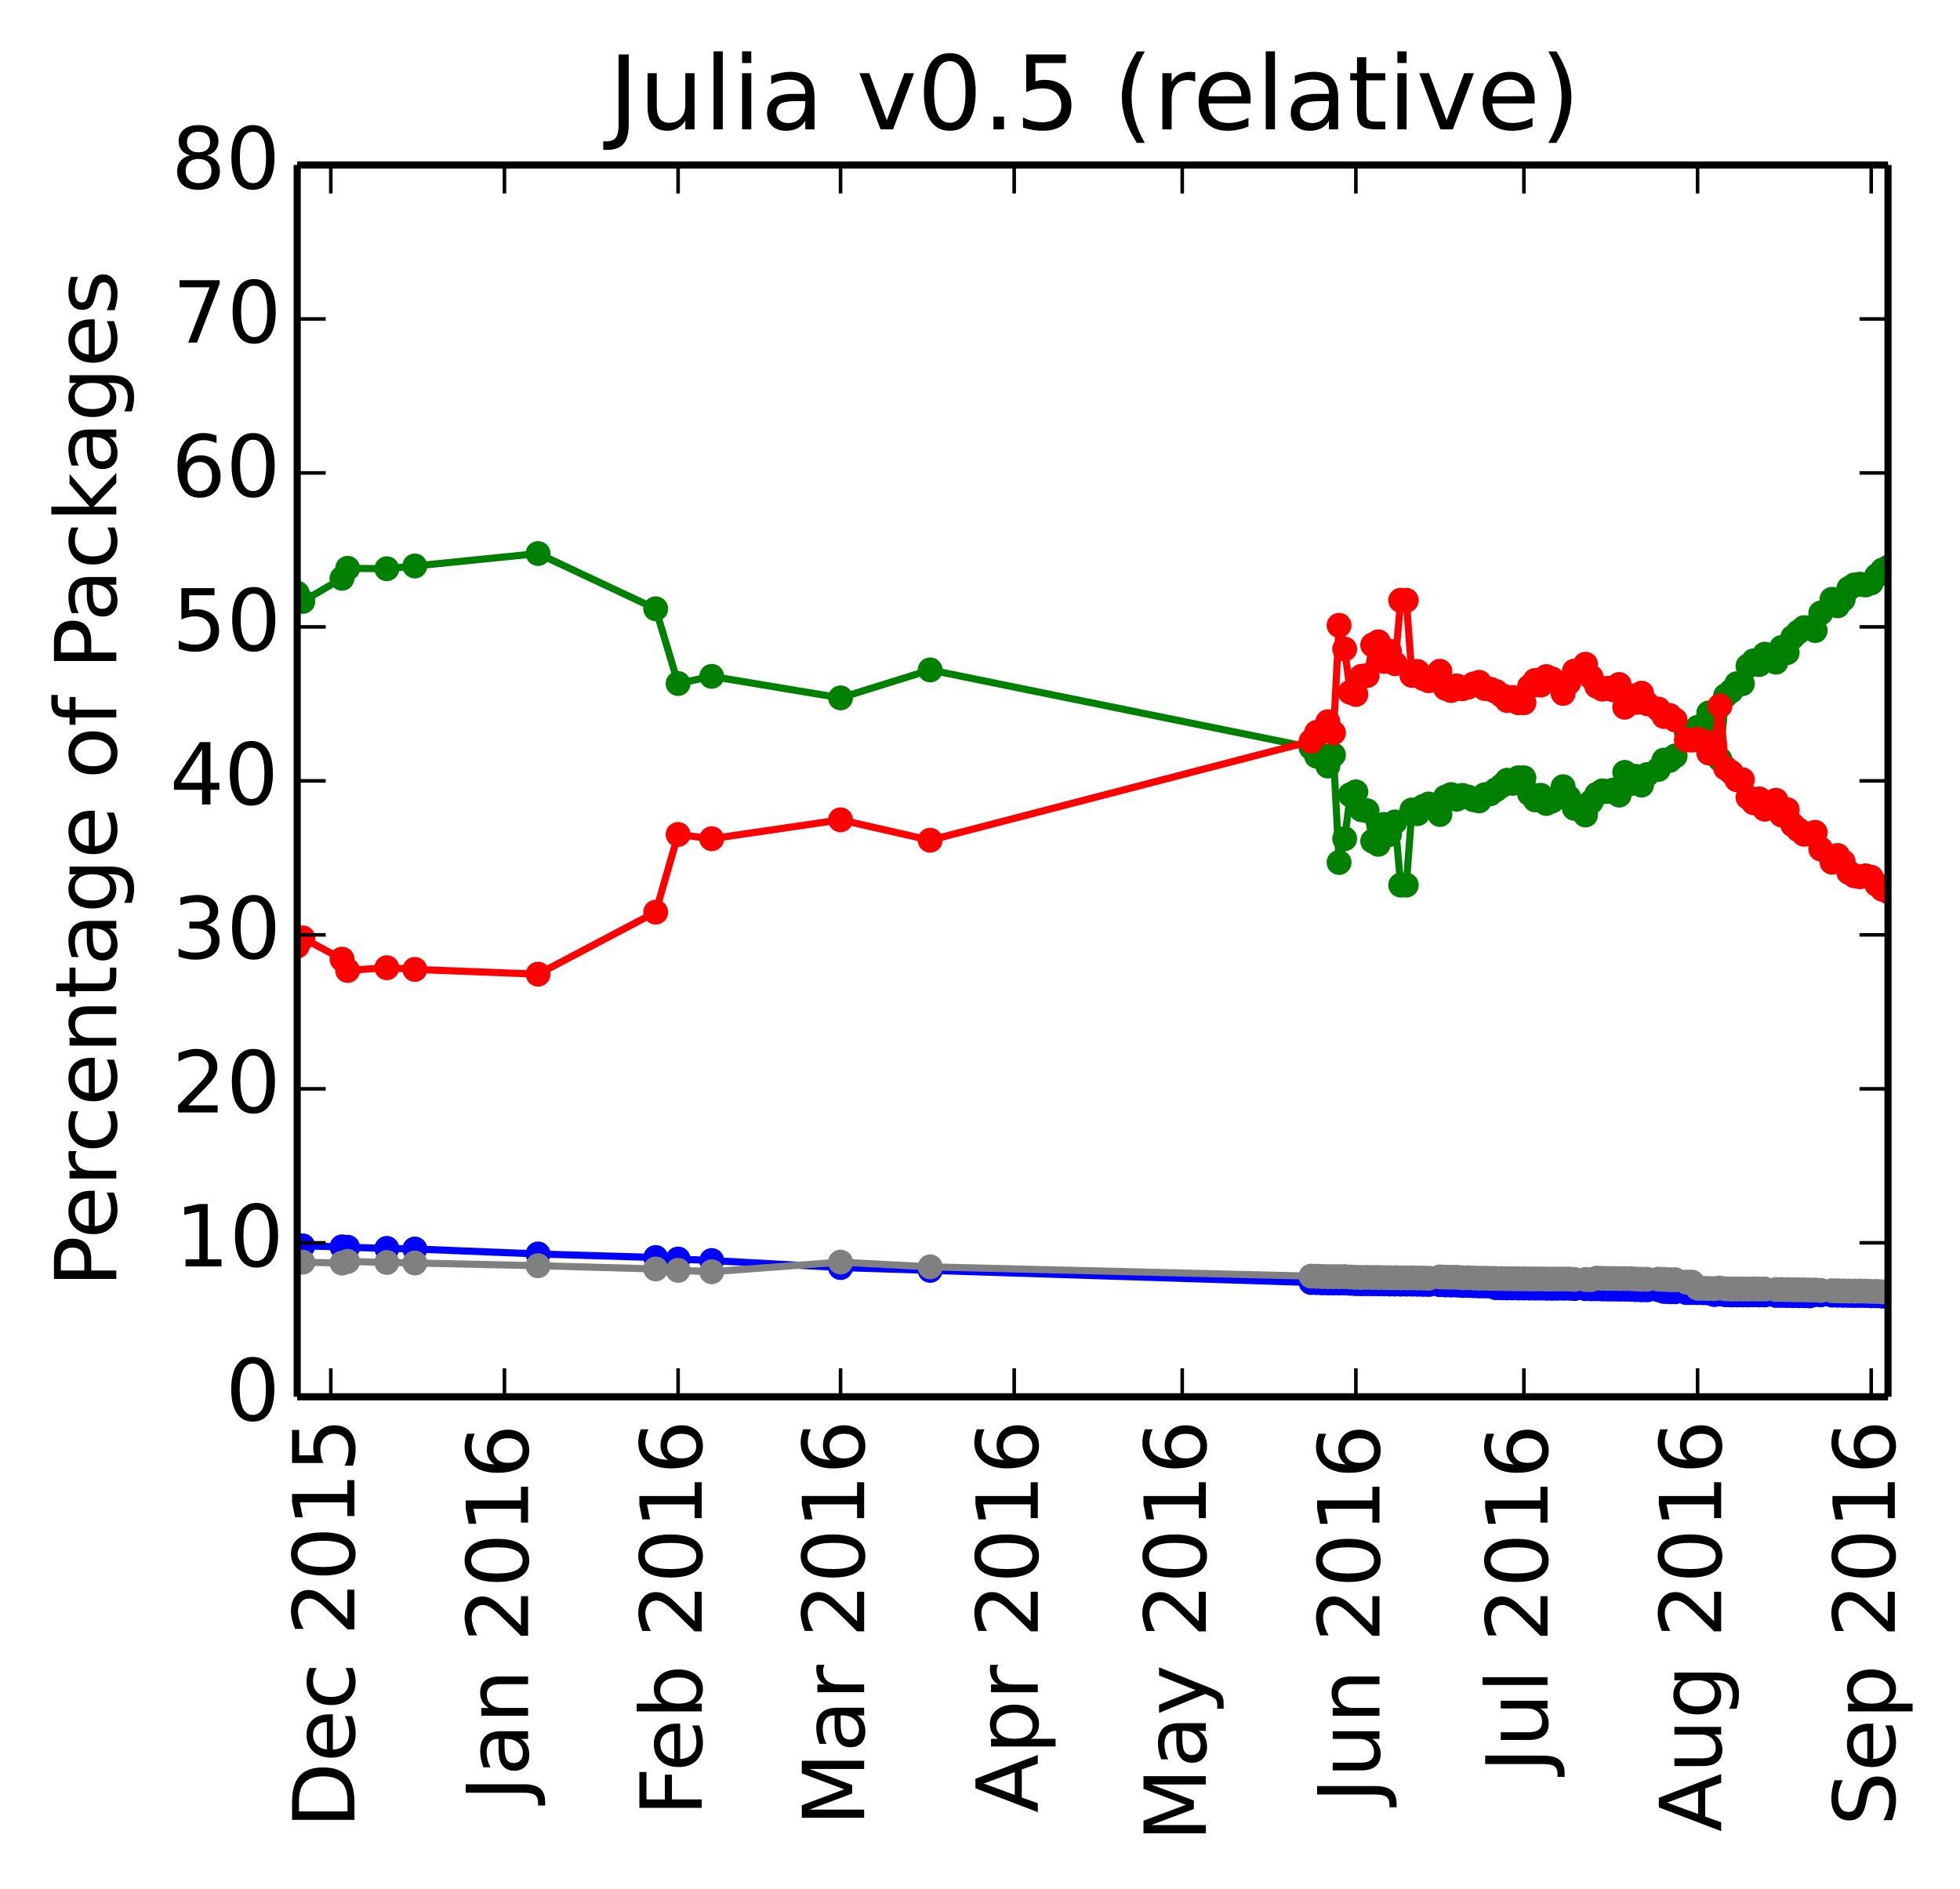 <?xml version="1.0" encoding="utf-8" standalone="no"?>
<!DOCTYPE svg PUBLIC "-//W3C//DTD SVG 1.1//EN"
  "http://www.w3.org/Graphics/SVG/1.1/DTD/svg11.dtd">
<!-- Created with matplotlib (http://matplotlib.org/) -->
<svg height="265pt" version="1.1" viewBox="0 0 275 265" width="275pt" xmlns="http://www.w3.org/2000/svg" xmlns:xlink="http://www.w3.org/1999/xlink">
 <defs>
  <style type="text/css">
*{stroke-linecap:butt;stroke-linejoin:round;}
  </style>
 </defs>
 <g id="figure_1">
  <g id="patch_1">
   <path d="
M0 265.55
L275.549 265.55
L275.549 0
L0 0
z
" style="fill:#ffffff;"/>
  </g>
  <g id="axes_1">
   <g id="patch_2">
    <path d="
M41.7 195.942
L264.9 195.942
L264.9 23.142
L41.7 23.142
z
" style="fill:#ffffff;"/>
   </g>
   <g id="line2d_1"/>
   <g id="line2d_2"/>
   <g id="line2d_3"/>
   <g id="line2d_4"/>
   <g id="line2d_5"/>
   <g id="line2d_6">
    <path clip-path="url(#p26c33cc5a4)" d="
M264.9 79.588
L264.114 79.975
L263.328 80.755
L262.542 81.767
L261.756 82.055
L260.97 81.947
L260.185 82.055
L259.399 82.557
L258.613 84.077
L257.827 84.99
L257.041 84.07
L255.469 86
L254.683 88.455
L253.897 88.044
L253.111 88.044
L252.325 88.661
L251.539 89.382
L250.754 91.545
L249.968 90.827
L249.182 92.888
L247.61 91.773
L246.824 93.223
L246.038 92.71
L245.252 93.43
L244.466 95.915
L243.68 95.915
L242.894 96.95
L242.108 97.59
L241.323 106.534
L240.537 101.143
L239.751 100.011
L238.965 101.702
L238.179 102.029
L237.393 102.773
L236.607 102.773
L235.035 106.047
L234.249 106.679
L233.463 106.628
L232.677 107.934
L231.106 108.654
L230.32 110.134
L229.534 108.906
L228.748 109.924
L227.962 108.351
L227.176 111.54
L226.39 110.819
L225.604 111.031
L224.818 110.948
L224.032 111.42
L223.246 112.487
L222.461 114.328
L220.889 113.391
L220.103 111.858
L219.317 110.357
L218.531 111.858
L217.745 112.37
L216.959 112.716
L216.173 111.56
L215.387 112.204
L214.601 111.345
L213.815 109.112
L213.03 109.112
L212.244 109.886
L211.458 109.456
L210.672 110.231
L209.886 110.792
L209.1 111.354
L208.314 111.486
L207.528 112.35
L206.742 112.182
L205.956 111.797
L205.17 111.58
L204.385 112.111
L203.599 111.458
L202.813 111.809
L202.027 114.259
L200.455 112.781
L199.669 113.134
L198.883 114.147
L198.097 113.625
L197.311 124.161
L196.525 124.161
L195.739 115.299
L194.954 117.057
L194.168 115.657
L193.382 118.437
L192.596 117.997
L191.81 113.73
L191.024 113.593
L190.238 111.085
L189.452 111.487
L188.666 117.658
L187.88 120.985
L187.094 105.905
L186.308 107.457
L185.523 106.034
L184.737 106.072
L183.951 104.865
L130.508 93.976
L117.934 97.899
L99.858 94.88
L95.142 95.883
L91.999 85.399
L75.494 77.65
L58.204 79.397
L54.275 79.785
L48.773 79.721
L47.987 81.121
L42.486 84.366
L41.7 83.221" style="fill:none;stroke:#008000;stroke-linecap:square;"/>
    <defs>
     <path d="
M0 1.5
C0.398 1.5 0.779 1.342 1.061 1.061
C1.342 0.779 1.5 0.398 1.5 0
C1.5 -0.398 1.342 -0.779 1.061 -1.061
C0.779 -1.342 0.398 -1.5 0 -1.5
C-0.398 -1.5 -0.779 -1.342 -1.061 -1.061
C-1.342 -0.779 -1.5 -0.398 -1.5 0
C-1.5 0.398 -1.342 0.779 -1.061 1.061
C-0.779 1.342 -0.398 1.5 0 1.5
z
" id="mb0b177905e" style="stroke:#008000;stroke-width:0.5;"/>
    </defs>
    <g clip-path="url(#p26c33cc5a4)">
     <use style="fill:#008000;stroke:#008000;stroke-width:0.5;" x="264.9" xlink:href="#mb0b177905e" y="79.588"/>
     <use style="fill:#008000;stroke:#008000;stroke-width:0.5;" x="264.114" xlink:href="#mb0b177905e" y="79.975"/>
     <use style="fill:#008000;stroke:#008000;stroke-width:0.5;" x="263.328" xlink:href="#mb0b177905e" y="80.755"/>
     <use style="fill:#008000;stroke:#008000;stroke-width:0.5;" x="262.542" xlink:href="#mb0b177905e" y="81.767"/>
     <use style="fill:#008000;stroke:#008000;stroke-width:0.5;" x="261.756" xlink:href="#mb0b177905e" y="82.055"/>
     <use style="fill:#008000;stroke:#008000;stroke-width:0.5;" x="260.97" xlink:href="#mb0b177905e" y="81.947"/>
     <use style="fill:#008000;stroke:#008000;stroke-width:0.5;" x="260.185" xlink:href="#mb0b177905e" y="82.055"/>
     <use style="fill:#008000;stroke:#008000;stroke-width:0.5;" x="259.399" xlink:href="#mb0b177905e" y="82.557"/>
     <use style="fill:#008000;stroke:#008000;stroke-width:0.5;" x="258.613" xlink:href="#mb0b177905e" y="84.077"/>
     <use style="fill:#008000;stroke:#008000;stroke-width:0.5;" x="257.827" xlink:href="#mb0b177905e" y="84.99"/>
     <use style="fill:#008000;stroke:#008000;stroke-width:0.5;" x="257.041" xlink:href="#mb0b177905e" y="84.07"/>
     <use style="fill:#008000;stroke:#008000;stroke-width:0.5;" x="255.469" xlink:href="#mb0b177905e" y="86"/>
     <use style="fill:#008000;stroke:#008000;stroke-width:0.5;" x="254.683" xlink:href="#mb0b177905e" y="88.455"/>
     <use style="fill:#008000;stroke:#008000;stroke-width:0.5;" x="253.897" xlink:href="#mb0b177905e" y="88.044"/>
     <use style="fill:#008000;stroke:#008000;stroke-width:0.5;" x="253.111" xlink:href="#mb0b177905e" y="88.045"/>
     <use style="fill:#008000;stroke:#008000;stroke-width:0.5;" x="252.325" xlink:href="#mb0b177905e" y="88.661"/>
     <use style="fill:#008000;stroke:#008000;stroke-width:0.5;" x="251.539" xlink:href="#mb0b177905e" y="89.382"/>
     <use style="fill:#008000;stroke:#008000;stroke-width:0.5;" x="250.754" xlink:href="#mb0b177905e" y="91.545"/>
     <use style="fill:#008000;stroke:#008000;stroke-width:0.5;" x="249.968" xlink:href="#mb0b177905e" y="90.827"/>
     <use style="fill:#008000;stroke:#008000;stroke-width:0.5;" x="249.182" xlink:href="#mb0b177905e" y="92.888"/>
     <use style="fill:#008000;stroke:#008000;stroke-width:0.5;" x="247.61" xlink:href="#mb0b177905e" y="91.773"/>
     <use style="fill:#008000;stroke:#008000;stroke-width:0.5;" x="246.824" xlink:href="#mb0b177905e" y="93.223"/>
     <use style="fill:#008000;stroke:#008000;stroke-width:0.5;" x="246.038" xlink:href="#mb0b177905e" y="92.71"/>
     <use style="fill:#008000;stroke:#008000;stroke-width:0.5;" x="245.252" xlink:href="#mb0b177905e" y="93.43"/>
     <use style="fill:#008000;stroke:#008000;stroke-width:0.5;" x="244.466" xlink:href="#mb0b177905e" y="95.915"/>
     <use style="fill:#008000;stroke:#008000;stroke-width:0.5;" x="243.68" xlink:href="#mb0b177905e" y="95.915"/>
     <use style="fill:#008000;stroke:#008000;stroke-width:0.5;" x="242.894" xlink:href="#mb0b177905e" y="96.95"/>
     <use style="fill:#008000;stroke:#008000;stroke-width:0.5;" x="242.108" xlink:href="#mb0b177905e" y="97.59"/>
     <use style="fill:#008000;stroke:#008000;stroke-width:0.5;" x="241.323" xlink:href="#mb0b177905e" y="106.534"/>
     <use style="fill:#008000;stroke:#008000;stroke-width:0.5;" x="240.537" xlink:href="#mb0b177905e" y="101.143"/>
     <use style="fill:#008000;stroke:#008000;stroke-width:0.5;" x="239.751" xlink:href="#mb0b177905e" y="100.011"/>
     <use style="fill:#008000;stroke:#008000;stroke-width:0.5;" x="238.965" xlink:href="#mb0b177905e" y="101.702"/>
     <use style="fill:#008000;stroke:#008000;stroke-width:0.5;" x="238.179" xlink:href="#mb0b177905e" y="102.029"/>
     <use style="fill:#008000;stroke:#008000;stroke-width:0.5;" x="237.393" xlink:href="#mb0b177905e" y="102.773"/>
     <use style="fill:#008000;stroke:#008000;stroke-width:0.5;" x="236.607" xlink:href="#mb0b177905e" y="102.773"/>
     <use style="fill:#008000;stroke:#008000;stroke-width:0.5;" x="235.035" xlink:href="#mb0b177905e" y="106.047"/>
     <use style="fill:#008000;stroke:#008000;stroke-width:0.5;" x="234.249" xlink:href="#mb0b177905e" y="106.679"/>
     <use style="fill:#008000;stroke:#008000;stroke-width:0.5;" x="233.463" xlink:href="#mb0b177905e" y="106.628"/>
     <use style="fill:#008000;stroke:#008000;stroke-width:0.5;" x="232.677" xlink:href="#mb0b177905e" y="107.934"/>
     <use style="fill:#008000;stroke:#008000;stroke-width:0.5;" x="231.106" xlink:href="#mb0b177905e" y="108.654"/>
     <use style="fill:#008000;stroke:#008000;stroke-width:0.5;" x="230.32" xlink:href="#mb0b177905e" y="110.134"/>
     <use style="fill:#008000;stroke:#008000;stroke-width:0.5;" x="229.534" xlink:href="#mb0b177905e" y="108.906"/>
     <use style="fill:#008000;stroke:#008000;stroke-width:0.5;" x="228.748" xlink:href="#mb0b177905e" y="109.924"/>
     <use style="fill:#008000;stroke:#008000;stroke-width:0.5;" x="227.962" xlink:href="#mb0b177905e" y="108.351"/>
     <use style="fill:#008000;stroke:#008000;stroke-width:0.5;" x="227.176" xlink:href="#mb0b177905e" y="111.54"/>
     <use style="fill:#008000;stroke:#008000;stroke-width:0.5;" x="226.39" xlink:href="#mb0b177905e" y="110.819"/>
     <use style="fill:#008000;stroke:#008000;stroke-width:0.5;" x="225.604" xlink:href="#mb0b177905e" y="111.031"/>
     <use style="fill:#008000;stroke:#008000;stroke-width:0.5;" x="224.818" xlink:href="#mb0b177905e" y="110.948"/>
     <use style="fill:#008000;stroke:#008000;stroke-width:0.5;" x="224.032" xlink:href="#mb0b177905e" y="111.42"/>
     <use style="fill:#008000;stroke:#008000;stroke-width:0.5;" x="223.246" xlink:href="#mb0b177905e" y="112.487"/>
     <use style="fill:#008000;stroke:#008000;stroke-width:0.5;" x="222.461" xlink:href="#mb0b177905e" y="114.328"/>
     <use style="fill:#008000;stroke:#008000;stroke-width:0.5;" x="220.889" xlink:href="#mb0b177905e" y="113.391"/>
     <use style="fill:#008000;stroke:#008000;stroke-width:0.5;" x="220.103" xlink:href="#mb0b177905e" y="111.858"/>
     <use style="fill:#008000;stroke:#008000;stroke-width:0.5;" x="219.317" xlink:href="#mb0b177905e" y="110.357"/>
     <use style="fill:#008000;stroke:#008000;stroke-width:0.5;" x="218.531" xlink:href="#mb0b177905e" y="111.858"/>
     <use style="fill:#008000;stroke:#008000;stroke-width:0.5;" x="217.745" xlink:href="#mb0b177905e" y="112.37"/>
     <use style="fill:#008000;stroke:#008000;stroke-width:0.5;" x="216.959" xlink:href="#mb0b177905e" y="112.716"/>
     <use style="fill:#008000;stroke:#008000;stroke-width:0.5;" x="216.173" xlink:href="#mb0b177905e" y="111.56"/>
     <use style="fill:#008000;stroke:#008000;stroke-width:0.5;" x="215.387" xlink:href="#mb0b177905e" y="112.204"/>
     <use style="fill:#008000;stroke:#008000;stroke-width:0.5;" x="214.601" xlink:href="#mb0b177905e" y="111.345"/>
     <use style="fill:#008000;stroke:#008000;stroke-width:0.5;" x="213.815" xlink:href="#mb0b177905e" y="109.112"/>
     <use style="fill:#008000;stroke:#008000;stroke-width:0.5;" x="213.03" xlink:href="#mb0b177905e" y="109.112"/>
     <use style="fill:#008000;stroke:#008000;stroke-width:0.5;" x="212.244" xlink:href="#mb0b177905e" y="109.886"/>
     <use style="fill:#008000;stroke:#008000;stroke-width:0.5;" x="211.458" xlink:href="#mb0b177905e" y="109.456"/>
     <use style="fill:#008000;stroke:#008000;stroke-width:0.5;" x="210.672" xlink:href="#mb0b177905e" y="110.231"/>
     <use style="fill:#008000;stroke:#008000;stroke-width:0.5;" x="209.886" xlink:href="#mb0b177905e" y="110.792"/>
     <use style="fill:#008000;stroke:#008000;stroke-width:0.5;" x="209.1" xlink:href="#mb0b177905e" y="111.354"/>
     <use style="fill:#008000;stroke:#008000;stroke-width:0.5;" x="208.314" xlink:href="#mb0b177905e" y="111.486"/>
     <use style="fill:#008000;stroke:#008000;stroke-width:0.5;" x="207.528" xlink:href="#mb0b177905e" y="112.35"/>
     <use style="fill:#008000;stroke:#008000;stroke-width:0.5;" x="206.742" xlink:href="#mb0b177905e" y="112.182"/>
     <use style="fill:#008000;stroke:#008000;stroke-width:0.5;" x="205.956" xlink:href="#mb0b177905e" y="111.797"/>
     <use style="fill:#008000;stroke:#008000;stroke-width:0.5;" x="205.17" xlink:href="#mb0b177905e" y="111.58"/>
     <use style="fill:#008000;stroke:#008000;stroke-width:0.5;" x="204.385" xlink:href="#mb0b177905e" y="112.111"/>
     <use style="fill:#008000;stroke:#008000;stroke-width:0.5;" x="203.599" xlink:href="#mb0b177905e" y="111.458"/>
     <use style="fill:#008000;stroke:#008000;stroke-width:0.5;" x="202.813" xlink:href="#mb0b177905e" y="111.809"/>
     <use style="fill:#008000;stroke:#008000;stroke-width:0.5;" x="202.027" xlink:href="#mb0b177905e" y="114.259"/>
     <use style="fill:#008000;stroke:#008000;stroke-width:0.5;" x="200.455" xlink:href="#mb0b177905e" y="112.781"/>
     <use style="fill:#008000;stroke:#008000;stroke-width:0.5;" x="199.669" xlink:href="#mb0b177905e" y="113.134"/>
     <use style="fill:#008000;stroke:#008000;stroke-width:0.5;" x="198.883" xlink:href="#mb0b177905e" y="114.147"/>
     <use style="fill:#008000;stroke:#008000;stroke-width:0.5;" x="198.097" xlink:href="#mb0b177905e" y="113.625"/>
     <use style="fill:#008000;stroke:#008000;stroke-width:0.5;" x="197.311" xlink:href="#mb0b177905e" y="124.161"/>
     <use style="fill:#008000;stroke:#008000;stroke-width:0.5;" x="196.525" xlink:href="#mb0b177905e" y="124.161"/>
     <use style="fill:#008000;stroke:#008000;stroke-width:0.5;" x="195.739" xlink:href="#mb0b177905e" y="115.299"/>
     <use style="fill:#008000;stroke:#008000;stroke-width:0.5;" x="194.954" xlink:href="#mb0b177905e" y="117.057"/>
     <use style="fill:#008000;stroke:#008000;stroke-width:0.5;" x="194.168" xlink:href="#mb0b177905e" y="115.657"/>
     <use style="fill:#008000;stroke:#008000;stroke-width:0.5;" x="193.382" xlink:href="#mb0b177905e" y="118.437"/>
     <use style="fill:#008000;stroke:#008000;stroke-width:0.5;" x="192.596" xlink:href="#mb0b177905e" y="117.997"/>
     <use style="fill:#008000;stroke:#008000;stroke-width:0.5;" x="191.81" xlink:href="#mb0b177905e" y="113.73"/>
     <use style="fill:#008000;stroke:#008000;stroke-width:0.5;" x="191.024" xlink:href="#mb0b177905e" y="113.593"/>
     <use style="fill:#008000;stroke:#008000;stroke-width:0.5;" x="190.238" xlink:href="#mb0b177905e" y="111.085"/>
     <use style="fill:#008000;stroke:#008000;stroke-width:0.5;" x="189.452" xlink:href="#mb0b177905e" y="111.487"/>
     <use style="fill:#008000;stroke:#008000;stroke-width:0.5;" x="188.666" xlink:href="#mb0b177905e" y="117.658"/>
     <use style="fill:#008000;stroke:#008000;stroke-width:0.5;" x="187.88" xlink:href="#mb0b177905e" y="120.985"/>
     <use style="fill:#008000;stroke:#008000;stroke-width:0.5;" x="187.094" xlink:href="#mb0b177905e" y="105.905"/>
     <use style="fill:#008000;stroke:#008000;stroke-width:0.5;" x="186.308" xlink:href="#mb0b177905e" y="107.457"/>
     <use style="fill:#008000;stroke:#008000;stroke-width:0.5;" x="185.523" xlink:href="#mb0b177905e" y="106.034"/>
     <use style="fill:#008000;stroke:#008000;stroke-width:0.5;" x="184.737" xlink:href="#mb0b177905e" y="106.072"/>
     <use style="fill:#008000;stroke:#008000;stroke-width:0.5;" x="183.951" xlink:href="#mb0b177905e" y="104.865"/>
     <use style="fill:#008000;stroke:#008000;stroke-width:0.5;" x="130.508" xlink:href="#mb0b177905e" y="93.976"/>
     <use style="fill:#008000;stroke:#008000;stroke-width:0.5;" x="117.934" xlink:href="#mb0b177905e" y="97.899"/>
     <use style="fill:#008000;stroke:#008000;stroke-width:0.5;" x="99.858" xlink:href="#mb0b177905e" y="94.88"/>
     <use style="fill:#008000;stroke:#008000;stroke-width:0.5;" x="95.142" xlink:href="#mb0b177905e" y="95.883"/>
     <use style="fill:#008000;stroke:#008000;stroke-width:0.5;" x="91.999" xlink:href="#mb0b177905e" y="85.399"/>
     <use style="fill:#008000;stroke:#008000;stroke-width:0.5;" x="75.494" xlink:href="#mb0b177905e" y="77.65"/>
     <use style="fill:#008000;stroke:#008000;stroke-width:0.5;" x="58.204" xlink:href="#mb0b177905e" y="79.397"/>
     <use style="fill:#008000;stroke:#008000;stroke-width:0.5;" x="54.275" xlink:href="#mb0b177905e" y="79.785"/>
     <use style="fill:#008000;stroke:#008000;stroke-width:0.5;" x="48.773" xlink:href="#mb0b177905e" y="79.721"/>
     <use style="fill:#008000;stroke:#008000;stroke-width:0.5;" x="47.987" xlink:href="#mb0b177905e" y="81.121"/>
     <use style="fill:#008000;stroke:#008000;stroke-width:0.5;" x="42.486" xlink:href="#mb0b177905e" y="84.366"/>
     <use style="fill:#008000;stroke:#008000;stroke-width:0.5;" x="41.7" xlink:href="#mb0b177905e" y="83.221"/>
    </g>
   </g>
   <g id="line2d_7">
    <path clip-path="url(#p26c33cc5a4)" d="
M264.9 125.082
L264.114 124.748
L263.328 124.077
L262.542 123.065
L261.756 122.859
L260.97 122.993
L260.185 122.859
L259.399 122.384
L258.613 120.891
L257.827 120.006
L257.041 120.953
L255.469 119.105
L254.683 116.762
L253.897 116.967
L253.111 117.023
L252.325 116.406
L251.539 115.713
L250.754 113.578
L249.968 114.323
L249.182 112.262
L247.61 113.518
L246.824 112.068
L246.038 112.61
L245.252 111.861
L244.466 109.376
L243.68 109.376
L242.894 108.341
L242.108 107.757
L241.323 99.013
L240.537 104.261
L239.751 105.63
L238.965 103.996
L238.179 103.698
L237.393 103.818
L236.607 103.818
L235.035 100.994
L234.249 100.363
L233.463 100.505
L232.677 99.472
L231.106 98.721
L230.32 97.241
L229.534 98.53
L228.748 97.606
L227.962 99.21
L227.176 96.02
L226.39 96.773
L225.604 96.561
L224.818 96.675
L224.032 96.266
L223.246 94.985
L222.461 93.176
L220.889 94.144
L220.103 95.771
L219.317 97.272
L218.531 95.771
L217.745 95.228
L216.959 94.913
L216.173 96.101
L215.387 95.457
L214.601 96.316
L213.815 98.581
L213.03 98.581
L212.244 97.838
L211.458 98.268
L210.672 97.525
L209.886 96.996
L209.1 96.681
L208.314 96.582
L207.528 95.718
L206.742 95.95
L205.956 96.4
L205.17 96.616
L204.385 96.216
L203.599 96.869
L202.813 96.551
L202.027 94.166
L200.455 95.492
L199.669 95.171
L198.883 94.192
L198.097 94.747
L197.311 84.21
L196.525 84.21
L195.739 93.106
L194.954 91.348
L194.168 92.781
L193.382 90.034
L192.596 90.474
L191.81 94.774
L191.024 94.877
L190.238 97.419
L189.452 97.117
L188.666 91.046
L187.88 87.72
L187.094 102.8
L186.308 101.248
L185.523 102.704
L184.737 102.735
L183.951 103.975
L130.508 117.866
L117.934 115.006
L99.858 117.658
L95.142 117.059
L91.999 127.957
L75.494 136.658
L58.204 135.988
L54.275 135.754
L48.773 136.131
L47.987 134.552
L42.486 131.571
L41.7 132.715" style="fill:none;stroke:#ff0000;stroke-linecap:square;"/>
    <defs>
     <path d="
M0 1.5
C0.398 1.5 0.779 1.342 1.061 1.061
C1.342 0.779 1.5 0.398 1.5 0
C1.5 -0.398 1.342 -0.779 1.061 -1.061
C0.779 -1.342 0.398 -1.5 0 -1.5
C-0.398 -1.5 -0.779 -1.342 -1.061 -1.061
C-1.342 -0.779 -1.5 -0.398 -1.5 0
C-1.5 0.398 -1.342 0.779 -1.061 1.061
C-0.779 1.342 -0.398 1.5 0 1.5
z
" id="ma07bdd5909" style="stroke:#ff0000;stroke-width:0.5;"/>
    </defs>
    <g clip-path="url(#p26c33cc5a4)">
     <use style="fill:#ff0000;stroke:#ff0000;stroke-width:0.5;" x="264.9" xlink:href="#ma07bdd5909" y="125.082"/>
     <use style="fill:#ff0000;stroke:#ff0000;stroke-width:0.5;" x="264.114" xlink:href="#ma07bdd5909" y="124.748"/>
     <use style="fill:#ff0000;stroke:#ff0000;stroke-width:0.5;" x="263.328" xlink:href="#ma07bdd5909" y="124.077"/>
     <use style="fill:#ff0000;stroke:#ff0000;stroke-width:0.5;" x="262.542" xlink:href="#ma07bdd5909" y="123.065"/>
     <use style="fill:#ff0000;stroke:#ff0000;stroke-width:0.5;" x="261.756" xlink:href="#ma07bdd5909" y="122.859"/>
     <use style="fill:#ff0000;stroke:#ff0000;stroke-width:0.5;" x="260.97" xlink:href="#ma07bdd5909" y="122.993"/>
     <use style="fill:#ff0000;stroke:#ff0000;stroke-width:0.5;" x="260.185" xlink:href="#ma07bdd5909" y="122.859"/>
     <use style="fill:#ff0000;stroke:#ff0000;stroke-width:0.5;" x="259.399" xlink:href="#ma07bdd5909" y="122.384"/>
     <use style="fill:#ff0000;stroke:#ff0000;stroke-width:0.5;" x="258.613" xlink:href="#ma07bdd5909" y="120.891"/>
     <use style="fill:#ff0000;stroke:#ff0000;stroke-width:0.5;" x="257.827" xlink:href="#ma07bdd5909" y="120.006"/>
     <use style="fill:#ff0000;stroke:#ff0000;stroke-width:0.5;" x="257.041" xlink:href="#ma07bdd5909" y="120.953"/>
     <use style="fill:#ff0000;stroke:#ff0000;stroke-width:0.5;" x="255.469" xlink:href="#ma07bdd5909" y="119.105"/>
     <use style="fill:#ff0000;stroke:#ff0000;stroke-width:0.5;" x="254.683" xlink:href="#ma07bdd5909" y="116.762"/>
     <use style="fill:#ff0000;stroke:#ff0000;stroke-width:0.5;" x="253.897" xlink:href="#ma07bdd5909" y="116.967"/>
     <use style="fill:#ff0000;stroke:#ff0000;stroke-width:0.5;" x="253.111" xlink:href="#ma07bdd5909" y="117.023"/>
     <use style="fill:#ff0000;stroke:#ff0000;stroke-width:0.5;" x="252.325" xlink:href="#ma07bdd5909" y="116.406"/>
     <use style="fill:#ff0000;stroke:#ff0000;stroke-width:0.5;" x="251.539" xlink:href="#ma07bdd5909" y="115.713"/>
     <use style="fill:#ff0000;stroke:#ff0000;stroke-width:0.5;" x="250.754" xlink:href="#ma07bdd5909" y="113.578"/>
     <use style="fill:#ff0000;stroke:#ff0000;stroke-width:0.5;" x="249.968" xlink:href="#ma07bdd5909" y="114.323"/>
     <use style="fill:#ff0000;stroke:#ff0000;stroke-width:0.5;" x="249.182" xlink:href="#ma07bdd5909" y="112.262"/>
     <use style="fill:#ff0000;stroke:#ff0000;stroke-width:0.5;" x="247.61" xlink:href="#ma07bdd5909" y="113.518"/>
     <use style="fill:#ff0000;stroke:#ff0000;stroke-width:0.5;" x="246.824" xlink:href="#ma07bdd5909" y="112.068"/>
     <use style="fill:#ff0000;stroke:#ff0000;stroke-width:0.5;" x="246.038" xlink:href="#ma07bdd5909" y="112.61"/>
     <use style="fill:#ff0000;stroke:#ff0000;stroke-width:0.5;" x="245.252" xlink:href="#ma07bdd5909" y="111.861"/>
     <use style="fill:#ff0000;stroke:#ff0000;stroke-width:0.5;" x="244.466" xlink:href="#ma07bdd5909" y="109.376"/>
     <use style="fill:#ff0000;stroke:#ff0000;stroke-width:0.5;" x="243.68" xlink:href="#ma07bdd5909" y="109.376"/>
     <use style="fill:#ff0000;stroke:#ff0000;stroke-width:0.5;" x="242.894" xlink:href="#ma07bdd5909" y="108.341"/>
     <use style="fill:#ff0000;stroke:#ff0000;stroke-width:0.5;" x="242.108" xlink:href="#ma07bdd5909" y="107.757"/>
     <use style="fill:#ff0000;stroke:#ff0000;stroke-width:0.5;" x="241.323" xlink:href="#ma07bdd5909" y="99.013"/>
     <use style="fill:#ff0000;stroke:#ff0000;stroke-width:0.5;" x="240.537" xlink:href="#ma07bdd5909" y="104.261"/>
     <use style="fill:#ff0000;stroke:#ff0000;stroke-width:0.5;" x="239.751" xlink:href="#ma07bdd5909" y="105.63"/>
     <use style="fill:#ff0000;stroke:#ff0000;stroke-width:0.5;" x="238.965" xlink:href="#ma07bdd5909" y="103.996"/>
     <use style="fill:#ff0000;stroke:#ff0000;stroke-width:0.5;" x="238.179" xlink:href="#ma07bdd5909" y="103.698"/>
     <use style="fill:#ff0000;stroke:#ff0000;stroke-width:0.5;" x="237.393" xlink:href="#ma07bdd5909" y="103.818"/>
     <use style="fill:#ff0000;stroke:#ff0000;stroke-width:0.5;" x="236.607" xlink:href="#ma07bdd5909" y="103.818"/>
     <use style="fill:#ff0000;stroke:#ff0000;stroke-width:0.5;" x="235.035" xlink:href="#ma07bdd5909" y="100.994"/>
     <use style="fill:#ff0000;stroke:#ff0000;stroke-width:0.5;" x="234.249" xlink:href="#ma07bdd5909" y="100.363"/>
     <use style="fill:#ff0000;stroke:#ff0000;stroke-width:0.5;" x="233.463" xlink:href="#ma07bdd5909" y="100.505"/>
     <use style="fill:#ff0000;stroke:#ff0000;stroke-width:0.5;" x="232.677" xlink:href="#ma07bdd5909" y="99.472"/>
     <use style="fill:#ff0000;stroke:#ff0000;stroke-width:0.5;" x="231.106" xlink:href="#ma07bdd5909" y="98.721"/>
     <use style="fill:#ff0000;stroke:#ff0000;stroke-width:0.5;" x="230.32" xlink:href="#ma07bdd5909" y="97.241"/>
     <use style="fill:#ff0000;stroke:#ff0000;stroke-width:0.5;" x="229.534" xlink:href="#ma07bdd5909" y="98.53"/>
     <use style="fill:#ff0000;stroke:#ff0000;stroke-width:0.5;" x="228.748" xlink:href="#ma07bdd5909" y="97.605"/>
     <use style="fill:#ff0000;stroke:#ff0000;stroke-width:0.5;" x="227.962" xlink:href="#ma07bdd5909" y="99.209"/>
     <use style="fill:#ff0000;stroke:#ff0000;stroke-width:0.5;" x="227.176" xlink:href="#ma07bdd5909" y="96.02"/>
     <use style="fill:#ff0000;stroke:#ff0000;stroke-width:0.5;" x="226.39" xlink:href="#ma07bdd5909" y="96.773"/>
     <use style="fill:#ff0000;stroke:#ff0000;stroke-width:0.5;" x="225.604" xlink:href="#ma07bdd5909" y="96.56"/>
     <use style="fill:#ff0000;stroke:#ff0000;stroke-width:0.5;" x="224.818" xlink:href="#ma07bdd5909" y="96.675"/>
     <use style="fill:#ff0000;stroke:#ff0000;stroke-width:0.5;" x="224.032" xlink:href="#ma07bdd5909" y="96.266"/>
     <use style="fill:#ff0000;stroke:#ff0000;stroke-width:0.5;" x="223.246" xlink:href="#ma07bdd5909" y="94.985"/>
     <use style="fill:#ff0000;stroke:#ff0000;stroke-width:0.5;" x="222.461" xlink:href="#ma07bdd5909" y="93.176"/>
     <use style="fill:#ff0000;stroke:#ff0000;stroke-width:0.5;" x="220.889" xlink:href="#ma07bdd5909" y="94.144"/>
     <use style="fill:#ff0000;stroke:#ff0000;stroke-width:0.5;" x="220.103" xlink:href="#ma07bdd5909" y="95.771"/>
     <use style="fill:#ff0000;stroke:#ff0000;stroke-width:0.5;" x="219.317" xlink:href="#ma07bdd5909" y="97.272"/>
     <use style="fill:#ff0000;stroke:#ff0000;stroke-width:0.5;" x="218.531" xlink:href="#ma07bdd5909" y="95.771"/>
     <use style="fill:#ff0000;stroke:#ff0000;stroke-width:0.5;" x="217.745" xlink:href="#ma07bdd5909" y="95.227"/>
     <use style="fill:#ff0000;stroke:#ff0000;stroke-width:0.5;" x="216.959" xlink:href="#ma07bdd5909" y="94.913"/>
     <use style="fill:#ff0000;stroke:#ff0000;stroke-width:0.5;" x="216.173" xlink:href="#ma07bdd5909" y="96.101"/>
     <use style="fill:#ff0000;stroke:#ff0000;stroke-width:0.5;" x="215.387" xlink:href="#ma07bdd5909" y="95.457"/>
     <use style="fill:#ff0000;stroke:#ff0000;stroke-width:0.5;" x="214.601" xlink:href="#ma07bdd5909" y="96.316"/>
     <use style="fill:#ff0000;stroke:#ff0000;stroke-width:0.5;" x="213.815" xlink:href="#ma07bdd5909" y="98.581"/>
     <use style="fill:#ff0000;stroke:#ff0000;stroke-width:0.5;" x="213.03" xlink:href="#ma07bdd5909" y="98.581"/>
     <use style="fill:#ff0000;stroke:#ff0000;stroke-width:0.5;" x="212.244" xlink:href="#ma07bdd5909" y="97.838"/>
     <use style="fill:#ff0000;stroke:#ff0000;stroke-width:0.5;" x="211.458" xlink:href="#ma07bdd5909" y="98.268"/>
     <use style="fill:#ff0000;stroke:#ff0000;stroke-width:0.5;" x="210.672" xlink:href="#ma07bdd5909" y="97.525"/>
     <use style="fill:#ff0000;stroke:#ff0000;stroke-width:0.5;" x="209.886" xlink:href="#ma07bdd5909" y="96.996"/>
     <use style="fill:#ff0000;stroke:#ff0000;stroke-width:0.5;" x="209.1" xlink:href="#ma07bdd5909" y="96.681"/>
     <use style="fill:#ff0000;stroke:#ff0000;stroke-width:0.5;" x="208.314" xlink:href="#ma07bdd5909" y="96.582"/>
     <use style="fill:#ff0000;stroke:#ff0000;stroke-width:0.5;" x="207.528" xlink:href="#ma07bdd5909" y="95.718"/>
     <use style="fill:#ff0000;stroke:#ff0000;stroke-width:0.5;" x="206.742" xlink:href="#ma07bdd5909" y="95.95"/>
     <use style="fill:#ff0000;stroke:#ff0000;stroke-width:0.5;" x="205.956" xlink:href="#ma07bdd5909" y="96.4"/>
     <use style="fill:#ff0000;stroke:#ff0000;stroke-width:0.5;" x="205.17" xlink:href="#ma07bdd5909" y="96.616"/>
     <use style="fill:#ff0000;stroke:#ff0000;stroke-width:0.5;" x="204.385" xlink:href="#ma07bdd5909" y="96.216"/>
     <use style="fill:#ff0000;stroke:#ff0000;stroke-width:0.5;" x="203.599" xlink:href="#ma07bdd5909" y="96.869"/>
     <use style="fill:#ff0000;stroke:#ff0000;stroke-width:0.5;" x="202.813" xlink:href="#ma07bdd5909" y="96.551"/>
     <use style="fill:#ff0000;stroke:#ff0000;stroke-width:0.5;" x="202.027" xlink:href="#ma07bdd5909" y="94.166"/>
     <use style="fill:#ff0000;stroke:#ff0000;stroke-width:0.5;" x="200.455" xlink:href="#ma07bdd5909" y="95.492"/>
     <use style="fill:#ff0000;stroke:#ff0000;stroke-width:0.5;" x="199.669" xlink:href="#ma07bdd5909" y="95.171"/>
     <use style="fill:#ff0000;stroke:#ff0000;stroke-width:0.5;" x="198.883" xlink:href="#ma07bdd5909" y="94.191"/>
     <use style="fill:#ff0000;stroke:#ff0000;stroke-width:0.5;" x="198.097" xlink:href="#ma07bdd5909" y="94.747"/>
     <use style="fill:#ff0000;stroke:#ff0000;stroke-width:0.5;" x="197.311" xlink:href="#ma07bdd5909" y="84.21"/>
     <use style="fill:#ff0000;stroke:#ff0000;stroke-width:0.5;" x="196.525" xlink:href="#ma07bdd5909" y="84.21"/>
     <use style="fill:#ff0000;stroke:#ff0000;stroke-width:0.5;" x="195.739" xlink:href="#ma07bdd5909" y="93.106"/>
     <use style="fill:#ff0000;stroke:#ff0000;stroke-width:0.5;" x="194.954" xlink:href="#ma07bdd5909" y="91.348"/>
     <use style="fill:#ff0000;stroke:#ff0000;stroke-width:0.5;" x="194.168" xlink:href="#ma07bdd5909" y="92.781"/>
     <use style="fill:#ff0000;stroke:#ff0000;stroke-width:0.5;" x="193.382" xlink:href="#ma07bdd5909" y="90.033"/>
     <use style="fill:#ff0000;stroke:#ff0000;stroke-width:0.5;" x="192.596" xlink:href="#ma07bdd5909" y="90.474"/>
     <use style="fill:#ff0000;stroke:#ff0000;stroke-width:0.5;" x="191.81" xlink:href="#ma07bdd5909" y="94.774"/>
     <use style="fill:#ff0000;stroke:#ff0000;stroke-width:0.5;" x="191.024" xlink:href="#ma07bdd5909" y="94.878"/>
     <use style="fill:#ff0000;stroke:#ff0000;stroke-width:0.5;" x="190.238" xlink:href="#ma07bdd5909" y="97.419"/>
     <use style="fill:#ff0000;stroke:#ff0000;stroke-width:0.5;" x="189.452" xlink:href="#ma07bdd5909" y="97.117"/>
     <use style="fill:#ff0000;stroke:#ff0000;stroke-width:0.5;" x="188.666" xlink:href="#ma07bdd5909" y="91.046"/>
     <use style="fill:#ff0000;stroke:#ff0000;stroke-width:0.5;" x="187.88" xlink:href="#ma07bdd5909" y="87.72"/>
     <use style="fill:#ff0000;stroke:#ff0000;stroke-width:0.5;" x="187.094" xlink:href="#ma07bdd5909" y="102.8"/>
     <use style="fill:#ff0000;stroke:#ff0000;stroke-width:0.5;" x="186.308" xlink:href="#ma07bdd5909" y="101.248"/>
     <use style="fill:#ff0000;stroke:#ff0000;stroke-width:0.5;" x="185.523" xlink:href="#ma07bdd5909" y="102.704"/>
     <use style="fill:#ff0000;stroke:#ff0000;stroke-width:0.5;" x="184.737" xlink:href="#ma07bdd5909" y="102.735"/>
     <use style="fill:#ff0000;stroke:#ff0000;stroke-width:0.5;" x="183.951" xlink:href="#ma07bdd5909" y="103.975"/>
     <use style="fill:#ff0000;stroke:#ff0000;stroke-width:0.5;" x="130.508" xlink:href="#ma07bdd5909" y="117.866"/>
     <use style="fill:#ff0000;stroke:#ff0000;stroke-width:0.5;" x="117.934" xlink:href="#ma07bdd5909" y="115.006"/>
     <use style="fill:#ff0000;stroke:#ff0000;stroke-width:0.5;" x="99.858" xlink:href="#ma07bdd5909" y="117.658"/>
     <use style="fill:#ff0000;stroke:#ff0000;stroke-width:0.5;" x="95.142" xlink:href="#ma07bdd5909" y="117.059"/>
     <use style="fill:#ff0000;stroke:#ff0000;stroke-width:0.5;" x="91.999" xlink:href="#ma07bdd5909" y="127.957"/>
     <use style="fill:#ff0000;stroke:#ff0000;stroke-width:0.5;" x="75.494" xlink:href="#ma07bdd5909" y="136.658"/>
     <use style="fill:#ff0000;stroke:#ff0000;stroke-width:0.5;" x="58.204" xlink:href="#ma07bdd5909" y="135.988"/>
     <use style="fill:#ff0000;stroke:#ff0000;stroke-width:0.5;" x="54.275" xlink:href="#ma07bdd5909" y="135.754"/>
     <use style="fill:#ff0000;stroke:#ff0000;stroke-width:0.5;" x="48.773" xlink:href="#ma07bdd5909" y="136.131"/>
     <use style="fill:#ff0000;stroke:#ff0000;stroke-width:0.5;" x="47.987" xlink:href="#ma07bdd5909" y="134.552"/>
     <use style="fill:#ff0000;stroke:#ff0000;stroke-width:0.5;" x="42.486" xlink:href="#ma07bdd5909" y="131.571"/>
     <use style="fill:#ff0000;stroke:#ff0000;stroke-width:0.5;" x="41.7" xlink:href="#ma07bdd5909" y="132.715"/>
    </g>
   </g>
   <g id="line2d_8">
    <path clip-path="url(#p26c33cc5a4)" d="
M264.9 181.85
L264.114 181.824
L263.328 181.771
L262.542 181.771
L261.756 181.731
L260.97 181.718
L260.185 181.731
L259.399 181.718
L258.613 181.704
L257.827 181.691
L257.041 181.678
L255.469 181.637
L254.683 181.583
L253.897 181.788
L253.111 181.761
L252.325 181.761
L251.539 181.747
L250.754 181.734
L249.968 181.72
L249.182 181.72
L247.61 181.652
L246.824 181.652
L246.038 181.638
L245.252 181.652
L244.466 181.652
L243.68 181.652
L242.894 181.652
L242.108 181.625
L241.323 181.528
L240.537 181.597
L239.751 181.375
L238.965 181.347
L238.179 181.333
L237.393 181.319
L236.607 181.319
L235.035 181.205
L234.249 181.205
L233.463 181.162
L232.677 180.921
L231.106 180.936
L230.32 180.936
L229.534 180.906
L228.748 180.862
L227.962 180.847
L227.176 180.847
L226.39 180.832
L225.604 180.832
L224.818 180.817
L224.032 180.788
L223.246 180.788
L222.461 180.773
L220.889 180.758
L220.103 180.712
L219.317 180.712
L218.531 180.712
L217.745 180.727
L216.959 180.712
L216.173 180.697
L215.387 180.697
L214.601 180.697
L213.815 180.682
L213.03 180.682
L212.244 180.667
L211.458 180.667
L210.672 180.652
L209.886 180.636
L209.1 180.405
L208.314 180.39
L207.528 180.39
L206.742 180.359
L205.956 180.327
L205.17 180.327
L204.385 180.264
L203.599 180.264
L202.813 180.249
L202.027 180.217
L200.455 180.185
L199.669 180.169
L198.883 180.153
L198.097 180.137
L197.311 180.137
L196.525 180.137
L195.739 180.121
L194.954 180.121
L194.168 180.105
L193.382 180.089
L192.596 180.089
L191.81 180.072
L191.024 180.089
L190.238 180.072
L189.452 180.024
L188.666 179.975
L187.88 179.975
L187.094 179.975
L186.308 179.975
L185.523 179.958
L184.737 179.925
L183.951 179.909
L130.508 178.209
L117.934 177.814
L99.858 176.829
L95.142 176.618
L91.999 176.403
L75.494 175.906
L58.204 175.21
L54.275 175.129
L48.773 174.965
L47.987 174.91
L42.486 174.771
L41.7 174.771" style="fill:none;stroke:#0000ff;stroke-linecap:square;"/>
    <defs>
     <path d="
M0 1.5
C0.398 1.5 0.779 1.342 1.061 1.061
C1.342 0.779 1.5 0.398 1.5 0
C1.5 -0.398 1.342 -0.779 1.061 -1.061
C0.779 -1.342 0.398 -1.5 0 -1.5
C-0.398 -1.5 -0.779 -1.342 -1.061 -1.061
C-1.342 -0.779 -1.5 -0.398 -1.5 0
C-1.5 0.398 -1.342 0.779 -1.061 1.061
C-0.779 1.342 -0.398 1.5 0 1.5
z
" id="m76a7ce5b4a" style="stroke:#0000ff;stroke-width:0.5;"/>
    </defs>
    <g clip-path="url(#p26c33cc5a4)">
     <use style="fill:#0000ff;stroke:#0000ff;stroke-width:0.5;" x="264.9" xlink:href="#m76a7ce5b4a" y="181.85"/>
     <use style="fill:#0000ff;stroke:#0000ff;stroke-width:0.5;" x="264.114" xlink:href="#m76a7ce5b4a" y="181.824"/>
     <use style="fill:#0000ff;stroke:#0000ff;stroke-width:0.5;" x="263.328" xlink:href="#m76a7ce5b4a" y="181.771"/>
     <use style="fill:#0000ff;stroke:#0000ff;stroke-width:0.5;" x="262.542" xlink:href="#m76a7ce5b4a" y="181.771"/>
     <use style="fill:#0000ff;stroke:#0000ff;stroke-width:0.5;" x="261.756" xlink:href="#m76a7ce5b4a" y="181.731"/>
     <use style="fill:#0000ff;stroke:#0000ff;stroke-width:0.5;" x="260.97" xlink:href="#m76a7ce5b4a" y="181.718"/>
     <use style="fill:#0000ff;stroke:#0000ff;stroke-width:0.5;" x="260.185" xlink:href="#m76a7ce5b4a" y="181.731"/>
     <use style="fill:#0000ff;stroke:#0000ff;stroke-width:0.5;" x="259.399" xlink:href="#m76a7ce5b4a" y="181.718"/>
     <use style="fill:#0000ff;stroke:#0000ff;stroke-width:0.5;" x="258.613" xlink:href="#m76a7ce5b4a" y="181.704"/>
     <use style="fill:#0000ff;stroke:#0000ff;stroke-width:0.5;" x="257.827" xlink:href="#m76a7ce5b4a" y="181.691"/>
     <use style="fill:#0000ff;stroke:#0000ff;stroke-width:0.5;" x="257.041" xlink:href="#m76a7ce5b4a" y="181.678"/>
     <use style="fill:#0000ff;stroke:#0000ff;stroke-width:0.5;" x="255.469" xlink:href="#m76a7ce5b4a" y="181.637"/>
     <use style="fill:#0000ff;stroke:#0000ff;stroke-width:0.5;" x="254.683" xlink:href="#m76a7ce5b4a" y="181.583"/>
     <use style="fill:#0000ff;stroke:#0000ff;stroke-width:0.5;" x="253.897" xlink:href="#m76a7ce5b4a" y="181.788"/>
     <use style="fill:#0000ff;stroke:#0000ff;stroke-width:0.5;" x="253.111" xlink:href="#m76a7ce5b4a" y="181.761"/>
     <use style="fill:#0000ff;stroke:#0000ff;stroke-width:0.5;" x="252.325" xlink:href="#m76a7ce5b4a" y="181.761"/>
     <use style="fill:#0000ff;stroke:#0000ff;stroke-width:0.5;" x="251.539" xlink:href="#m76a7ce5b4a" y="181.747"/>
     <use style="fill:#0000ff;stroke:#0000ff;stroke-width:0.5;" x="250.754" xlink:href="#m76a7ce5b4a" y="181.734"/>
     <use style="fill:#0000ff;stroke:#0000ff;stroke-width:0.5;" x="249.968" xlink:href="#m76a7ce5b4a" y="181.72"/>
     <use style="fill:#0000ff;stroke:#0000ff;stroke-width:0.5;" x="249.182" xlink:href="#m76a7ce5b4a" y="181.72"/>
     <use style="fill:#0000ff;stroke:#0000ff;stroke-width:0.5;" x="247.61" xlink:href="#m76a7ce5b4a" y="181.652"/>
     <use style="fill:#0000ff;stroke:#0000ff;stroke-width:0.5;" x="246.824" xlink:href="#m76a7ce5b4a" y="181.652"/>
     <use style="fill:#0000ff;stroke:#0000ff;stroke-width:0.5;" x="246.038" xlink:href="#m76a7ce5b4a" y="181.638"/>
     <use style="fill:#0000ff;stroke:#0000ff;stroke-width:0.5;" x="245.252" xlink:href="#m76a7ce5b4a" y="181.652"/>
     <use style="fill:#0000ff;stroke:#0000ff;stroke-width:0.5;" x="244.466" xlink:href="#m76a7ce5b4a" y="181.652"/>
     <use style="fill:#0000ff;stroke:#0000ff;stroke-width:0.5;" x="243.68" xlink:href="#m76a7ce5b4a" y="181.652"/>
     <use style="fill:#0000ff;stroke:#0000ff;stroke-width:0.5;" x="242.894" xlink:href="#m76a7ce5b4a" y="181.652"/>
     <use style="fill:#0000ff;stroke:#0000ff;stroke-width:0.5;" x="242.108" xlink:href="#m76a7ce5b4a" y="181.625"/>
     <use style="fill:#0000ff;stroke:#0000ff;stroke-width:0.5;" x="241.323" xlink:href="#m76a7ce5b4a" y="181.528"/>
     <use style="fill:#0000ff;stroke:#0000ff;stroke-width:0.5;" x="240.537" xlink:href="#m76a7ce5b4a" y="181.597"/>
     <use style="fill:#0000ff;stroke:#0000ff;stroke-width:0.5;" x="239.751" xlink:href="#m76a7ce5b4a" y="181.375"/>
     <use style="fill:#0000ff;stroke:#0000ff;stroke-width:0.5;" x="238.965" xlink:href="#m76a7ce5b4a" y="181.347"/>
     <use style="fill:#0000ff;stroke:#0000ff;stroke-width:0.5;" x="238.179" xlink:href="#m76a7ce5b4a" y="181.333"/>
     <use style="fill:#0000ff;stroke:#0000ff;stroke-width:0.5;" x="237.393" xlink:href="#m76a7ce5b4a" y="181.319"/>
     <use style="fill:#0000ff;stroke:#0000ff;stroke-width:0.5;" x="236.607" xlink:href="#m76a7ce5b4a" y="181.319"/>
     <use style="fill:#0000ff;stroke:#0000ff;stroke-width:0.5;" x="235.035" xlink:href="#m76a7ce5b4a" y="181.205"/>
     <use style="fill:#0000ff;stroke:#0000ff;stroke-width:0.5;" x="234.249" xlink:href="#m76a7ce5b4a" y="181.205"/>
     <use style="fill:#0000ff;stroke:#0000ff;stroke-width:0.5;" x="233.463" xlink:href="#m76a7ce5b4a" y="181.162"/>
     <use style="fill:#0000ff;stroke:#0000ff;stroke-width:0.5;" x="232.677" xlink:href="#m76a7ce5b4a" y="180.921"/>
     <use style="fill:#0000ff;stroke:#0000ff;stroke-width:0.5;" x="231.106" xlink:href="#m76a7ce5b4a" y="180.936"/>
     <use style="fill:#0000ff;stroke:#0000ff;stroke-width:0.5;" x="230.32" xlink:href="#m76a7ce5b4a" y="180.936"/>
     <use style="fill:#0000ff;stroke:#0000ff;stroke-width:0.5;" x="229.534" xlink:href="#m76a7ce5b4a" y="180.906"/>
     <use style="fill:#0000ff;stroke:#0000ff;stroke-width:0.5;" x="228.748" xlink:href="#m76a7ce5b4a" y="180.862"/>
     <use style="fill:#0000ff;stroke:#0000ff;stroke-width:0.5;" x="227.962" xlink:href="#m76a7ce5b4a" y="180.847"/>
     <use style="fill:#0000ff;stroke:#0000ff;stroke-width:0.5;" x="227.176" xlink:href="#m76a7ce5b4a" y="180.847"/>
     <use style="fill:#0000ff;stroke:#0000ff;stroke-width:0.5;" x="226.39" xlink:href="#m76a7ce5b4a" y="180.832"/>
     <use style="fill:#0000ff;stroke:#0000ff;stroke-width:0.5;" x="225.604" xlink:href="#m76a7ce5b4a" y="180.832"/>
     <use style="fill:#0000ff;stroke:#0000ff;stroke-width:0.5;" x="224.818" xlink:href="#m76a7ce5b4a" y="180.817"/>
     <use style="fill:#0000ff;stroke:#0000ff;stroke-width:0.5;" x="224.032" xlink:href="#m76a7ce5b4a" y="180.788"/>
     <use style="fill:#0000ff;stroke:#0000ff;stroke-width:0.5;" x="223.246" xlink:href="#m76a7ce5b4a" y="180.788"/>
     <use style="fill:#0000ff;stroke:#0000ff;stroke-width:0.5;" x="222.461" xlink:href="#m76a7ce5b4a" y="180.773"/>
     <use style="fill:#0000ff;stroke:#0000ff;stroke-width:0.5;" x="220.889" xlink:href="#m76a7ce5b4a" y="180.758"/>
     <use style="fill:#0000ff;stroke:#0000ff;stroke-width:0.5;" x="220.103" xlink:href="#m76a7ce5b4a" y="180.712"/>
     <use style="fill:#0000ff;stroke:#0000ff;stroke-width:0.5;" x="219.317" xlink:href="#m76a7ce5b4a" y="180.712"/>
     <use style="fill:#0000ff;stroke:#0000ff;stroke-width:0.5;" x="218.531" xlink:href="#m76a7ce5b4a" y="180.712"/>
     <use style="fill:#0000ff;stroke:#0000ff;stroke-width:0.5;" x="217.745" xlink:href="#m76a7ce5b4a" y="180.727"/>
     <use style="fill:#0000ff;stroke:#0000ff;stroke-width:0.5;" x="216.959" xlink:href="#m76a7ce5b4a" y="180.712"/>
     <use style="fill:#0000ff;stroke:#0000ff;stroke-width:0.5;" x="216.173" xlink:href="#m76a7ce5b4a" y="180.697"/>
     <use style="fill:#0000ff;stroke:#0000ff;stroke-width:0.5;" x="215.387" xlink:href="#m76a7ce5b4a" y="180.697"/>
     <use style="fill:#0000ff;stroke:#0000ff;stroke-width:0.5;" x="214.601" xlink:href="#m76a7ce5b4a" y="180.697"/>
     <use style="fill:#0000ff;stroke:#0000ff;stroke-width:0.5;" x="213.815" xlink:href="#m76a7ce5b4a" y="180.682"/>
     <use style="fill:#0000ff;stroke:#0000ff;stroke-width:0.5;" x="213.03" xlink:href="#m76a7ce5b4a" y="180.682"/>
     <use style="fill:#0000ff;stroke:#0000ff;stroke-width:0.5;" x="212.244" xlink:href="#m76a7ce5b4a" y="180.667"/>
     <use style="fill:#0000ff;stroke:#0000ff;stroke-width:0.5;" x="211.458" xlink:href="#m76a7ce5b4a" y="180.667"/>
     <use style="fill:#0000ff;stroke:#0000ff;stroke-width:0.5;" x="210.672" xlink:href="#m76a7ce5b4a" y="180.652"/>
     <use style="fill:#0000ff;stroke:#0000ff;stroke-width:0.5;" x="209.886" xlink:href="#m76a7ce5b4a" y="180.636"/>
     <use style="fill:#0000ff;stroke:#0000ff;stroke-width:0.5;" x="209.1" xlink:href="#m76a7ce5b4a" y="180.405"/>
     <use style="fill:#0000ff;stroke:#0000ff;stroke-width:0.5;" x="208.314" xlink:href="#m76a7ce5b4a" y="180.39"/>
     <use style="fill:#0000ff;stroke:#0000ff;stroke-width:0.5;" x="207.528" xlink:href="#m76a7ce5b4a" y="180.39"/>
     <use style="fill:#0000ff;stroke:#0000ff;stroke-width:0.5;" x="206.742" xlink:href="#m76a7ce5b4a" y="180.359"/>
     <use style="fill:#0000ff;stroke:#0000ff;stroke-width:0.5;" x="205.956" xlink:href="#m76a7ce5b4a" y="180.327"/>
     <use style="fill:#0000ff;stroke:#0000ff;stroke-width:0.5;" x="205.17" xlink:href="#m76a7ce5b4a" y="180.327"/>
     <use style="fill:#0000ff;stroke:#0000ff;stroke-width:0.5;" x="204.385" xlink:href="#m76a7ce5b4a" y="180.264"/>
     <use style="fill:#0000ff;stroke:#0000ff;stroke-width:0.5;" x="203.599" xlink:href="#m76a7ce5b4a" y="180.264"/>
     <use style="fill:#0000ff;stroke:#0000ff;stroke-width:0.5;" x="202.813" xlink:href="#m76a7ce5b4a" y="180.249"/>
     <use style="fill:#0000ff;stroke:#0000ff;stroke-width:0.5;" x="202.027" xlink:href="#m76a7ce5b4a" y="180.217"/>
     <use style="fill:#0000ff;stroke:#0000ff;stroke-width:0.5;" x="200.455" xlink:href="#m76a7ce5b4a" y="180.185"/>
     <use style="fill:#0000ff;stroke:#0000ff;stroke-width:0.5;" x="199.669" xlink:href="#m76a7ce5b4a" y="180.169"/>
     <use style="fill:#0000ff;stroke:#0000ff;stroke-width:0.5;" x="198.883" xlink:href="#m76a7ce5b4a" y="180.153"/>
     <use style="fill:#0000ff;stroke:#0000ff;stroke-width:0.5;" x="198.097" xlink:href="#m76a7ce5b4a" y="180.137"/>
     <use style="fill:#0000ff;stroke:#0000ff;stroke-width:0.5;" x="197.311" xlink:href="#m76a7ce5b4a" y="180.137"/>
     <use style="fill:#0000ff;stroke:#0000ff;stroke-width:0.5;" x="196.525" xlink:href="#m76a7ce5b4a" y="180.137"/>
     <use style="fill:#0000ff;stroke:#0000ff;stroke-width:0.5;" x="195.739" xlink:href="#m76a7ce5b4a" y="180.121"/>
     <use style="fill:#0000ff;stroke:#0000ff;stroke-width:0.5;" x="194.954" xlink:href="#m76a7ce5b4a" y="180.121"/>
     <use style="fill:#0000ff;stroke:#0000ff;stroke-width:0.5;" x="194.168" xlink:href="#m76a7ce5b4a" y="180.105"/>
     <use style="fill:#0000ff;stroke:#0000ff;stroke-width:0.5;" x="193.382" xlink:href="#m76a7ce5b4a" y="180.089"/>
     <use style="fill:#0000ff;stroke:#0000ff;stroke-width:0.5;" x="192.596" xlink:href="#m76a7ce5b4a" y="180.089"/>
     <use style="fill:#0000ff;stroke:#0000ff;stroke-width:0.5;" x="191.81" xlink:href="#m76a7ce5b4a" y="180.072"/>
     <use style="fill:#0000ff;stroke:#0000ff;stroke-width:0.5;" x="191.024" xlink:href="#m76a7ce5b4a" y="180.089"/>
     <use style="fill:#0000ff;stroke:#0000ff;stroke-width:0.5;" x="190.238" xlink:href="#m76a7ce5b4a" y="180.072"/>
     <use style="fill:#0000ff;stroke:#0000ff;stroke-width:0.5;" x="189.452" xlink:href="#m76a7ce5b4a" y="180.024"/>
     <use style="fill:#0000ff;stroke:#0000ff;stroke-width:0.5;" x="188.666" xlink:href="#m76a7ce5b4a" y="179.975"/>
     <use style="fill:#0000ff;stroke:#0000ff;stroke-width:0.5;" x="187.88" xlink:href="#m76a7ce5b4a" y="179.975"/>
     <use style="fill:#0000ff;stroke:#0000ff;stroke-width:0.5;" x="187.094" xlink:href="#m76a7ce5b4a" y="179.975"/>
     <use style="fill:#0000ff;stroke:#0000ff;stroke-width:0.5;" x="186.308" xlink:href="#m76a7ce5b4a" y="179.975"/>
     <use style="fill:#0000ff;stroke:#0000ff;stroke-width:0.5;" x="185.523" xlink:href="#m76a7ce5b4a" y="179.958"/>
     <use style="fill:#0000ff;stroke:#0000ff;stroke-width:0.5;" x="184.737" xlink:href="#m76a7ce5b4a" y="179.925"/>
     <use style="fill:#0000ff;stroke:#0000ff;stroke-width:0.5;" x="183.951" xlink:href="#m76a7ce5b4a" y="179.909"/>
     <use style="fill:#0000ff;stroke:#0000ff;stroke-width:0.5;" x="130.508" xlink:href="#m76a7ce5b4a" y="178.209"/>
     <use style="fill:#0000ff;stroke:#0000ff;stroke-width:0.5;" x="117.934" xlink:href="#m76a7ce5b4a" y="177.814"/>
     <use style="fill:#0000ff;stroke:#0000ff;stroke-width:0.5;" x="99.858" xlink:href="#m76a7ce5b4a" y="176.829"/>
     <use style="fill:#0000ff;stroke:#0000ff;stroke-width:0.5;" x="95.142" xlink:href="#m76a7ce5b4a" y="176.618"/>
     <use style="fill:#0000ff;stroke:#0000ff;stroke-width:0.5;" x="91.999" xlink:href="#m76a7ce5b4a" y="176.403"/>
     <use style="fill:#0000ff;stroke:#0000ff;stroke-width:0.5;" x="75.494" xlink:href="#m76a7ce5b4a" y="175.906"/>
     <use style="fill:#0000ff;stroke:#0000ff;stroke-width:0.5;" x="58.204" xlink:href="#m76a7ce5b4a" y="175.21"/>
     <use style="fill:#0000ff;stroke:#0000ff;stroke-width:0.5;" x="54.275" xlink:href="#m76a7ce5b4a" y="175.129"/>
     <use style="fill:#0000ff;stroke:#0000ff;stroke-width:0.5;" x="48.773" xlink:href="#m76a7ce5b4a" y="174.965"/>
     <use style="fill:#0000ff;stroke:#0000ff;stroke-width:0.5;" x="47.987" xlink:href="#m76a7ce5b4a" y="174.91"/>
     <use style="fill:#0000ff;stroke:#0000ff;stroke-width:0.5;" x="42.486" xlink:href="#m76a7ce5b4a" y="174.771"/>
     <use style="fill:#0000ff;stroke:#0000ff;stroke-width:0.5;" x="41.7" xlink:href="#m76a7ce5b4a" y="174.771"/>
    </g>
   </g>
   <g id="line2d_9">
    <path clip-path="url(#p26c33cc5a4)" d="
M264.9 181.247
L264.114 181.219
L263.328 181.164
L262.542 181.164
L261.756 181.122
L260.97 181.108
L260.185 181.122
L259.399 181.108
L258.613 181.094
L257.827 181.08
L257.041 181.066
L255.469 181.024
L254.683 180.967
L253.897 180.967
L253.111 180.939
L252.325 180.939
L251.539 180.925
L250.754 180.91
L249.968 180.896
L249.182 180.896
L247.61 180.824
L246.824 180.824
L246.038 180.809
L245.252 180.824
L244.466 180.824
L243.68 180.824
L242.894 180.824
L242.108 180.795
L241.323 180.692
L240.537 180.766
L239.751 180.751
L238.965 180.722
L238.179 180.707
L237.393 179.857
L236.607 179.857
L235.035 179.521
L234.249 179.521
L233.463 179.473
L232.677 179.44
L231.106 179.456
L230.32 179.456
L229.534 179.424
L228.748 179.375
L227.962 179.359
L227.176 179.359
L226.39 179.343
L225.604 179.343
L224.818 179.326
L224.032 179.294
L223.246 179.507
L222.461 179.491
L220.889 179.474
L220.103 179.425
L219.317 179.425
L218.531 179.425
L217.745 179.442
L216.959 179.425
L216.173 179.409
L215.387 179.409
L214.601 179.409
L213.815 179.392
L213.03 179.392
L212.244 179.376
L211.458 179.376
L210.672 179.359
L209.886 179.343
L209.1 179.326
L208.314 179.31
L207.528 179.31
L206.742 179.276
L205.956 179.243
L205.17 179.243
L204.385 179.176
L203.599 179.176
L202.813 179.159
L202.027 179.125
L200.455 179.31
L199.669 179.293
L198.883 179.276
L198.097 179.259
L197.311 179.259
L196.525 179.259
L195.739 179.242
L194.954 179.242
L194.168 179.225
L193.382 179.208
L192.596 179.208
L191.81 179.191
L191.024 179.208
L190.238 179.191
L189.452 179.139
L188.666 179.088
L187.88 179.088
L187.094 179.088
L186.308 179.088
L185.523 179.07
L184.737 179.035
L183.951 179.018
L130.508 177.716
L117.934 177.048
L99.858 178.4
L95.142 178.206
L91.999 178.009
L75.494 177.553
L58.204 177.171
L54.275 177.098
L48.773 176.95
L47.987 177.184
L42.486 177.06
L41.7 177.06" style="fill:none;stroke:#808080;stroke-linecap:square;"/>
    <defs>
     <path d="
M0 1.5
C0.398 1.5 0.779 1.342 1.061 1.061
C1.342 0.779 1.5 0.398 1.5 0
C1.5 -0.398 1.342 -0.779 1.061 -1.061
C0.779 -1.342 0.398 -1.5 0 -1.5
C-0.398 -1.5 -0.779 -1.342 -1.061 -1.061
C-1.342 -0.779 -1.5 -0.398 -1.5 0
C-1.5 0.398 -1.342 0.779 -1.061 1.061
C-0.779 1.342 -0.398 1.5 0 1.5
z
" id="m008e8825d0" style="stroke:#808080;stroke-width:0.5;"/>
    </defs>
    <g clip-path="url(#p26c33cc5a4)">
     <use style="fill:#808080;stroke:#808080;stroke-width:0.5;" x="264.9" xlink:href="#m008e8825d0" y="181.247"/>
     <use style="fill:#808080;stroke:#808080;stroke-width:0.5;" x="264.114" xlink:href="#m008e8825d0" y="181.219"/>
     <use style="fill:#808080;stroke:#808080;stroke-width:0.5;" x="263.328" xlink:href="#m008e8825d0" y="181.164"/>
     <use style="fill:#808080;stroke:#808080;stroke-width:0.5;" x="262.542" xlink:href="#m008e8825d0" y="181.164"/>
     <use style="fill:#808080;stroke:#808080;stroke-width:0.5;" x="261.756" xlink:href="#m008e8825d0" y="181.122"/>
     <use style="fill:#808080;stroke:#808080;stroke-width:0.5;" x="260.97" xlink:href="#m008e8825d0" y="181.108"/>
     <use style="fill:#808080;stroke:#808080;stroke-width:0.5;" x="260.185" xlink:href="#m008e8825d0" y="181.122"/>
     <use style="fill:#808080;stroke:#808080;stroke-width:0.5;" x="259.399" xlink:href="#m008e8825d0" y="181.108"/>
     <use style="fill:#808080;stroke:#808080;stroke-width:0.5;" x="258.613" xlink:href="#m008e8825d0" y="181.094"/>
     <use style="fill:#808080;stroke:#808080;stroke-width:0.5;" x="257.827" xlink:href="#m008e8825d0" y="181.08"/>
     <use style="fill:#808080;stroke:#808080;stroke-width:0.5;" x="257.041" xlink:href="#m008e8825d0" y="181.066"/>
     <use style="fill:#808080;stroke:#808080;stroke-width:0.5;" x="255.469" xlink:href="#m008e8825d0" y="181.024"/>
     <use style="fill:#808080;stroke:#808080;stroke-width:0.5;" x="254.683" xlink:href="#m008e8825d0" y="180.967"/>
     <use style="fill:#808080;stroke:#808080;stroke-width:0.5;" x="253.897" xlink:href="#m008e8825d0" y="180.967"/>
     <use style="fill:#808080;stroke:#808080;stroke-width:0.5;" x="253.111" xlink:href="#m008e8825d0" y="180.939"/>
     <use style="fill:#808080;stroke:#808080;stroke-width:0.5;" x="252.325" xlink:href="#m008e8825d0" y="180.939"/>
     <use style="fill:#808080;stroke:#808080;stroke-width:0.5;" x="251.539" xlink:href="#m008e8825d0" y="180.925"/>
     <use style="fill:#808080;stroke:#808080;stroke-width:0.5;" x="250.754" xlink:href="#m008e8825d0" y="180.91"/>
     <use style="fill:#808080;stroke:#808080;stroke-width:0.5;" x="249.968" xlink:href="#m008e8825d0" y="180.896"/>
     <use style="fill:#808080;stroke:#808080;stroke-width:0.5;" x="249.182" xlink:href="#m008e8825d0" y="180.896"/>
     <use style="fill:#808080;stroke:#808080;stroke-width:0.5;" x="247.61" xlink:href="#m008e8825d0" y="180.824"/>
     <use style="fill:#808080;stroke:#808080;stroke-width:0.5;" x="246.824" xlink:href="#m008e8825d0" y="180.824"/>
     <use style="fill:#808080;stroke:#808080;stroke-width:0.5;" x="246.038" xlink:href="#m008e8825d0" y="180.809"/>
     <use style="fill:#808080;stroke:#808080;stroke-width:0.5;" x="245.252" xlink:href="#m008e8825d0" y="180.824"/>
     <use style="fill:#808080;stroke:#808080;stroke-width:0.5;" x="244.466" xlink:href="#m008e8825d0" y="180.824"/>
     <use style="fill:#808080;stroke:#808080;stroke-width:0.5;" x="243.68" xlink:href="#m008e8825d0" y="180.824"/>
     <use style="fill:#808080;stroke:#808080;stroke-width:0.5;" x="242.894" xlink:href="#m008e8825d0" y="180.824"/>
     <use style="fill:#808080;stroke:#808080;stroke-width:0.5;" x="242.108" xlink:href="#m008e8825d0" y="180.795"/>
     <use style="fill:#808080;stroke:#808080;stroke-width:0.5;" x="241.323" xlink:href="#m008e8825d0" y="180.692"/>
     <use style="fill:#808080;stroke:#808080;stroke-width:0.5;" x="240.537" xlink:href="#m008e8825d0" y="180.766"/>
     <use style="fill:#808080;stroke:#808080;stroke-width:0.5;" x="239.751" xlink:href="#m008e8825d0" y="180.751"/>
     <use style="fill:#808080;stroke:#808080;stroke-width:0.5;" x="238.965" xlink:href="#m008e8825d0" y="180.722"/>
     <use style="fill:#808080;stroke:#808080;stroke-width:0.5;" x="238.179" xlink:href="#m008e8825d0" y="180.707"/>
     <use style="fill:#808080;stroke:#808080;stroke-width:0.5;" x="237.393" xlink:href="#m008e8825d0" y="179.857"/>
     <use style="fill:#808080;stroke:#808080;stroke-width:0.5;" x="236.607" xlink:href="#m008e8825d0" y="179.857"/>
     <use style="fill:#808080;stroke:#808080;stroke-width:0.5;" x="235.035" xlink:href="#m008e8825d0" y="179.521"/>
     <use style="fill:#808080;stroke:#808080;stroke-width:0.5;" x="234.249" xlink:href="#m008e8825d0" y="179.521"/>
     <use style="fill:#808080;stroke:#808080;stroke-width:0.5;" x="233.463" xlink:href="#m008e8825d0" y="179.473"/>
     <use style="fill:#808080;stroke:#808080;stroke-width:0.5;" x="232.677" xlink:href="#m008e8825d0" y="179.44"/>
     <use style="fill:#808080;stroke:#808080;stroke-width:0.5;" x="231.106" xlink:href="#m008e8825d0" y="179.456"/>
     <use style="fill:#808080;stroke:#808080;stroke-width:0.5;" x="230.32" xlink:href="#m008e8825d0" y="179.456"/>
     <use style="fill:#808080;stroke:#808080;stroke-width:0.5;" x="229.534" xlink:href="#m008e8825d0" y="179.424"/>
     <use style="fill:#808080;stroke:#808080;stroke-width:0.5;" x="228.748" xlink:href="#m008e8825d0" y="179.375"/>
     <use style="fill:#808080;stroke:#808080;stroke-width:0.5;" x="227.962" xlink:href="#m008e8825d0" y="179.359"/>
     <use style="fill:#808080;stroke:#808080;stroke-width:0.5;" x="227.176" xlink:href="#m008e8825d0" y="179.359"/>
     <use style="fill:#808080;stroke:#808080;stroke-width:0.5;" x="226.39" xlink:href="#m008e8825d0" y="179.343"/>
     <use style="fill:#808080;stroke:#808080;stroke-width:0.5;" x="225.604" xlink:href="#m008e8825d0" y="179.343"/>
     <use style="fill:#808080;stroke:#808080;stroke-width:0.5;" x="224.818" xlink:href="#m008e8825d0" y="179.326"/>
     <use style="fill:#808080;stroke:#808080;stroke-width:0.5;" x="224.032" xlink:href="#m008e8825d0" y="179.294"/>
     <use style="fill:#808080;stroke:#808080;stroke-width:0.5;" x="223.246" xlink:href="#m008e8825d0" y="179.507"/>
     <use style="fill:#808080;stroke:#808080;stroke-width:0.5;" x="222.461" xlink:href="#m008e8825d0" y="179.491"/>
     <use style="fill:#808080;stroke:#808080;stroke-width:0.5;" x="220.889" xlink:href="#m008e8825d0" y="179.474"/>
     <use style="fill:#808080;stroke:#808080;stroke-width:0.5;" x="220.103" xlink:href="#m008e8825d0" y="179.425"/>
     <use style="fill:#808080;stroke:#808080;stroke-width:0.5;" x="219.317" xlink:href="#m008e8825d0" y="179.425"/>
     <use style="fill:#808080;stroke:#808080;stroke-width:0.5;" x="218.531" xlink:href="#m008e8825d0" y="179.425"/>
     <use style="fill:#808080;stroke:#808080;stroke-width:0.5;" x="217.745" xlink:href="#m008e8825d0" y="179.442"/>
     <use style="fill:#808080;stroke:#808080;stroke-width:0.5;" x="216.959" xlink:href="#m008e8825d0" y="179.425"/>
     <use style="fill:#808080;stroke:#808080;stroke-width:0.5;" x="216.173" xlink:href="#m008e8825d0" y="179.409"/>
     <use style="fill:#808080;stroke:#808080;stroke-width:0.5;" x="215.387" xlink:href="#m008e8825d0" y="179.409"/>
     <use style="fill:#808080;stroke:#808080;stroke-width:0.5;" x="214.601" xlink:href="#m008e8825d0" y="179.409"/>
     <use style="fill:#808080;stroke:#808080;stroke-width:0.5;" x="213.815" xlink:href="#m008e8825d0" y="179.392"/>
     <use style="fill:#808080;stroke:#808080;stroke-width:0.5;" x="213.03" xlink:href="#m008e8825d0" y="179.392"/>
     <use style="fill:#808080;stroke:#808080;stroke-width:0.5;" x="212.244" xlink:href="#m008e8825d0" y="179.376"/>
     <use style="fill:#808080;stroke:#808080;stroke-width:0.5;" x="211.458" xlink:href="#m008e8825d0" y="179.376"/>
     <use style="fill:#808080;stroke:#808080;stroke-width:0.5;" x="210.672" xlink:href="#m008e8825d0" y="179.359"/>
     <use style="fill:#808080;stroke:#808080;stroke-width:0.5;" x="209.886" xlink:href="#m008e8825d0" y="179.343"/>
     <use style="fill:#808080;stroke:#808080;stroke-width:0.5;" x="209.1" xlink:href="#m008e8825d0" y="179.326"/>
     <use style="fill:#808080;stroke:#808080;stroke-width:0.5;" x="208.314" xlink:href="#m008e8825d0" y="179.31"/>
     <use style="fill:#808080;stroke:#808080;stroke-width:0.5;" x="207.528" xlink:href="#m008e8825d0" y="179.31"/>
     <use style="fill:#808080;stroke:#808080;stroke-width:0.5;" x="206.742" xlink:href="#m008e8825d0" y="179.276"/>
     <use style="fill:#808080;stroke:#808080;stroke-width:0.5;" x="205.956" xlink:href="#m008e8825d0" y="179.243"/>
     <use style="fill:#808080;stroke:#808080;stroke-width:0.5;" x="205.17" xlink:href="#m008e8825d0" y="179.243"/>
     <use style="fill:#808080;stroke:#808080;stroke-width:0.5;" x="204.385" xlink:href="#m008e8825d0" y="179.176"/>
     <use style="fill:#808080;stroke:#808080;stroke-width:0.5;" x="203.599" xlink:href="#m008e8825d0" y="179.176"/>
     <use style="fill:#808080;stroke:#808080;stroke-width:0.5;" x="202.813" xlink:href="#m008e8825d0" y="179.159"/>
     <use style="fill:#808080;stroke:#808080;stroke-width:0.5;" x="202.027" xlink:href="#m008e8825d0" y="179.125"/>
     <use style="fill:#808080;stroke:#808080;stroke-width:0.5;" x="200.455" xlink:href="#m008e8825d0" y="179.31"/>
     <use style="fill:#808080;stroke:#808080;stroke-width:0.5;" x="199.669" xlink:href="#m008e8825d0" y="179.293"/>
     <use style="fill:#808080;stroke:#808080;stroke-width:0.5;" x="198.883" xlink:href="#m008e8825d0" y="179.276"/>
     <use style="fill:#808080;stroke:#808080;stroke-width:0.5;" x="198.097" xlink:href="#m008e8825d0" y="179.259"/>
     <use style="fill:#808080;stroke:#808080;stroke-width:0.5;" x="197.311" xlink:href="#m008e8825d0" y="179.259"/>
     <use style="fill:#808080;stroke:#808080;stroke-width:0.5;" x="196.525" xlink:href="#m008e8825d0" y="179.259"/>
     <use style="fill:#808080;stroke:#808080;stroke-width:0.5;" x="195.739" xlink:href="#m008e8825d0" y="179.242"/>
     <use style="fill:#808080;stroke:#808080;stroke-width:0.5;" x="194.954" xlink:href="#m008e8825d0" y="179.242"/>
     <use style="fill:#808080;stroke:#808080;stroke-width:0.5;" x="194.168" xlink:href="#m008e8825d0" y="179.225"/>
     <use style="fill:#808080;stroke:#808080;stroke-width:0.5;" x="193.382" xlink:href="#m008e8825d0" y="179.208"/>
     <use style="fill:#808080;stroke:#808080;stroke-width:0.5;" x="192.596" xlink:href="#m008e8825d0" y="179.208"/>
     <use style="fill:#808080;stroke:#808080;stroke-width:0.5;" x="191.81" xlink:href="#m008e8825d0" y="179.191"/>
     <use style="fill:#808080;stroke:#808080;stroke-width:0.5;" x="191.024" xlink:href="#m008e8825d0" y="179.208"/>
     <use style="fill:#808080;stroke:#808080;stroke-width:0.5;" x="190.238" xlink:href="#m008e8825d0" y="179.191"/>
     <use style="fill:#808080;stroke:#808080;stroke-width:0.5;" x="189.452" xlink:href="#m008e8825d0" y="179.139"/>
     <use style="fill:#808080;stroke:#808080;stroke-width:0.5;" x="188.666" xlink:href="#m008e8825d0" y="179.088"/>
     <use style="fill:#808080;stroke:#808080;stroke-width:0.5;" x="187.88" xlink:href="#m008e8825d0" y="179.088"/>
     <use style="fill:#808080;stroke:#808080;stroke-width:0.5;" x="187.094" xlink:href="#m008e8825d0" y="179.088"/>
     <use style="fill:#808080;stroke:#808080;stroke-width:0.5;" x="186.308" xlink:href="#m008e8825d0" y="179.088"/>
     <use style="fill:#808080;stroke:#808080;stroke-width:0.5;" x="185.523" xlink:href="#m008e8825d0" y="179.07"/>
     <use style="fill:#808080;stroke:#808080;stroke-width:0.5;" x="184.737" xlink:href="#m008e8825d0" y="179.035"/>
     <use style="fill:#808080;stroke:#808080;stroke-width:0.5;" x="183.951" xlink:href="#m008e8825d0" y="179.018"/>
     <use style="fill:#808080;stroke:#808080;stroke-width:0.5;" x="130.508" xlink:href="#m008e8825d0" y="177.716"/>
     <use style="fill:#808080;stroke:#808080;stroke-width:0.5;" x="117.934" xlink:href="#m008e8825d0" y="177.048"/>
     <use style="fill:#808080;stroke:#808080;stroke-width:0.5;" x="99.858" xlink:href="#m008e8825d0" y="178.4"/>
     <use style="fill:#808080;stroke:#808080;stroke-width:0.5;" x="95.142" xlink:href="#m008e8825d0" y="178.206"/>
     <use style="fill:#808080;stroke:#808080;stroke-width:0.5;" x="91.999" xlink:href="#m008e8825d0" y="178.009"/>
     <use style="fill:#808080;stroke:#808080;stroke-width:0.5;" x="75.494" xlink:href="#m008e8825d0" y="177.553"/>
     <use style="fill:#808080;stroke:#808080;stroke-width:0.5;" x="58.204" xlink:href="#m008e8825d0" y="177.171"/>
     <use style="fill:#808080;stroke:#808080;stroke-width:0.5;" x="54.275" xlink:href="#m008e8825d0" y="177.098"/>
     <use style="fill:#808080;stroke:#808080;stroke-width:0.5;" x="48.773" xlink:href="#m008e8825d0" y="176.95"/>
     <use style="fill:#808080;stroke:#808080;stroke-width:0.5;" x="47.987" xlink:href="#m008e8825d0" y="177.184"/>
     <use style="fill:#808080;stroke:#808080;stroke-width:0.5;" x="42.486" xlink:href="#m008e8825d0" y="177.06"/>
     <use style="fill:#808080;stroke:#808080;stroke-width:0.5;" x="41.7" xlink:href="#m008e8825d0" y="177.06"/>
    </g>
   </g>
   <g id="matplotlib.axis_1">
    <g id="xtick_1">
     <g id="line2d_10">
      <defs>
       <path d="
M0 0
L0 -4" id="m93b0483c22" style="stroke:#000000;stroke-width:0.5;"/>
      </defs>
      <g>
       <use style="stroke:#000000;stroke-width:0.5;" x="46.415" xlink:href="#m93b0483c22" y="195.942"/>
      </g>
     </g>
     <g id="line2d_11">
      <defs>
       <path d="
M0 0
L0 4" id="m741efc42ff" style="stroke:#000000;stroke-width:0.5;"/>
      </defs>
      <g>
       <use style="stroke:#000000;stroke-width:0.5;" x="46.415" xlink:href="#m741efc42ff" y="23.142"/>
      </g>
     </g>
     <g id="text_1">
      <!-- Dec 2015 -->
      <defs>
       <path d="
M12.406 8.297
L28.516 8.297
L28.516 63.922
L10.984 60.406
L10.984 69.391
L28.422 72.906
L38.281 72.906
L38.281 8.297
L54.391 8.297
L54.391 0
L12.406 0
z
" id="DejaVuSans-31"/>
       <path d="
M19.672 64.797
L19.672 8.109
L31.594 8.109
Q46.688 8.109 53.688 14.938
Q60.688 21.781 60.688 36.531
Q60.688 51.172 53.688 57.984
Q46.688 64.797 31.594 64.797
z

M9.812 72.906
L30.078 72.906
Q51.266 72.906 61.172 64.094
Q71.094 55.281 71.094 36.531
Q71.094 17.672 61.125 8.828
Q51.172 0 30.078 0
L9.812 0
z
" id="DejaVuSans-44"/>
       <path d="
M31.781 66.406
Q24.172 66.406 20.328 58.906
Q16.5 51.422 16.5 36.375
Q16.5 21.391 20.328 13.891
Q24.172 6.391 31.781 6.391
Q39.453 6.391 43.281 13.891
Q47.125 21.391 47.125 36.375
Q47.125 51.422 43.281 58.906
Q39.453 66.406 31.781 66.406
M31.781 74.219
Q44.047 74.219 50.516 64.516
Q56.984 54.828 56.984 36.375
Q56.984 17.969 50.516 8.266
Q44.047 -1.422 31.781 -1.422
Q19.531 -1.422 13.062 8.266
Q6.594 17.969 6.594 36.375
Q6.594 54.828 13.062 64.516
Q19.531 74.219 31.781 74.219" id="DejaVuSans-30"/>
       <path id="DejaVuSans-20"/>
       <path d="
M19.188 8.297
L53.609 8.297
L53.609 0
L7.328 0
L7.328 8.297
Q12.938 14.109 22.625 23.891
Q32.328 33.688 34.812 36.531
Q39.547 41.844 41.422 45.531
Q43.312 49.219 43.312 52.781
Q43.312 58.594 39.234 62.25
Q35.156 65.922 28.609 65.922
Q23.969 65.922 18.812 64.312
Q13.672 62.703 7.812 59.422
L7.812 69.391
Q13.766 71.781 18.938 73
Q24.125 74.219 28.422 74.219
Q39.75 74.219 46.484 68.547
Q53.219 62.891 53.219 53.422
Q53.219 48.922 51.531 44.891
Q49.859 40.875 45.406 35.406
Q44.188 33.984 37.641 27.219
Q31.109 20.453 19.188 8.297" id="DejaVuSans-32"/>
       <path d="
M10.797 72.906
L49.516 72.906
L49.516 64.594
L19.828 64.594
L19.828 46.734
Q21.969 47.469 24.109 47.828
Q26.266 48.188 28.422 48.188
Q40.625 48.188 47.75 41.5
Q54.891 34.812 54.891 23.391
Q54.891 11.625 47.562 5.094
Q40.234 -1.422 26.906 -1.422
Q22.312 -1.422 17.547 -0.641
Q12.797 0.141 7.719 1.703
L7.719 11.625
Q12.109 9.234 16.797 8.062
Q21.484 6.891 26.703 6.891
Q35.156 6.891 40.078 11.328
Q45.016 15.766 45.016 23.391
Q45.016 31 40.078 35.438
Q35.156 39.891 26.703 39.891
Q22.75 39.891 18.812 39.016
Q14.891 38.141 10.797 36.281
z
" id="DejaVuSans-35"/>
       <path d="
M56.203 29.594
L56.203 25.203
L14.891 25.203
Q15.484 15.922 20.484 11.062
Q25.484 6.203 34.422 6.203
Q39.594 6.203 44.453 7.469
Q49.312 8.734 54.109 11.281
L54.109 2.781
Q49.266 0.734 44.188 -0.344
Q39.109 -1.422 33.891 -1.422
Q20.797 -1.422 13.156 6.188
Q5.516 13.812 5.516 26.812
Q5.516 40.234 12.766 48.109
Q20.016 56 32.328 56
Q43.359 56 49.781 48.891
Q56.203 41.797 56.203 29.594
M47.219 32.234
Q47.125 39.594 43.094 43.984
Q39.062 48.391 32.422 48.391
Q24.906 48.391 20.391 44.141
Q15.875 39.891 15.188 32.172
z
" id="DejaVuSans-65"/>
       <path d="
M48.781 52.594
L48.781 44.188
Q44.969 46.297 41.141 47.344
Q37.312 48.391 33.406 48.391
Q24.656 48.391 19.812 42.844
Q14.984 37.312 14.984 27.297
Q14.984 17.281 19.812 11.734
Q24.656 6.203 33.406 6.203
Q37.312 6.203 41.141 7.25
Q44.969 8.297 48.781 10.406
L48.781 2.094
Q45.016 0.344 40.984 -0.531
Q36.969 -1.422 32.422 -1.422
Q20.062 -1.422 12.781 6.344
Q5.516 14.109 5.516 27.297
Q5.516 40.672 12.859 48.328
Q20.219 56 33.016 56
Q37.156 56 41.109 55.141
Q45.062 54.297 48.781 52.594" id="DejaVuSans-63"/>
      </defs>
      <g transform="translate(49.727 256.469)rotate(-90.0)scale(0.12 -0.12)">
       <use xlink:href="#DejaVuSans-44"/>
       <use x="77.002" xlink:href="#DejaVuSans-65"/>
       <use x="138.525" xlink:href="#DejaVuSans-63"/>
       <use x="193.506" xlink:href="#DejaVuSans-20"/>
       <use x="225.293" xlink:href="#DejaVuSans-32"/>
       <use x="288.916" xlink:href="#DejaVuSans-30"/>
       <use x="352.539" xlink:href="#DejaVuSans-31"/>
       <use x="416.162" xlink:href="#DejaVuSans-35"/>
      </g>
     </g>
    </g>
    <g id="xtick_2">
     <g id="line2d_12">
      <g>
       <use style="stroke:#000000;stroke-width:0.5;" x="70.779" xlink:href="#m93b0483c22" y="195.942"/>
      </g>
     </g>
     <g id="line2d_13">
      <g>
       <use style="stroke:#000000;stroke-width:0.5;" x="70.779" xlink:href="#m741efc42ff" y="23.142"/>
      </g>
     </g>
     <g id="text_2">
      <!-- Jan 2016 -->
      <defs>
       <path d="
M54.891 33.016
L54.891 0
L45.906 0
L45.906 32.719
Q45.906 40.484 42.875 44.328
Q39.844 48.188 33.797 48.188
Q26.516 48.188 22.312 43.547
Q18.109 38.922 18.109 30.906
L18.109 0
L9.078 0
L9.078 54.688
L18.109 54.688
L18.109 46.188
Q21.344 51.125 25.703 53.562
Q30.078 56 35.797 56
Q45.219 56 50.047 50.172
Q54.891 44.344 54.891 33.016" id="DejaVuSans-6e"/>
       <path d="
M33.016 40.375
Q26.375 40.375 22.484 35.828
Q18.609 31.297 18.609 23.391
Q18.609 15.531 22.484 10.953
Q26.375 6.391 33.016 6.391
Q39.656 6.391 43.531 10.953
Q47.406 15.531 47.406 23.391
Q47.406 31.297 43.531 35.828
Q39.656 40.375 33.016 40.375
M52.594 71.297
L52.594 62.312
Q48.875 64.062 45.094 64.984
Q41.312 65.922 37.594 65.922
Q27.828 65.922 22.672 59.328
Q17.531 52.734 16.797 39.406
Q19.672 43.656 24.016 45.922
Q28.375 48.188 33.594 48.188
Q44.578 48.188 50.953 41.516
Q57.328 34.859 57.328 23.391
Q57.328 12.156 50.688 5.359
Q44.047 -1.422 33.016 -1.422
Q20.359 -1.422 13.672 8.266
Q6.984 17.969 6.984 36.375
Q6.984 53.656 15.188 63.938
Q23.391 74.219 37.203 74.219
Q40.922 74.219 44.703 73.484
Q48.484 72.75 52.594 71.297" id="DejaVuSans-36"/>
       <path d="
M9.812 72.906
L19.672 72.906
L19.672 5.078
Q19.672 -8.109 14.672 -14.062
Q9.672 -20.016 -1.422 -20.016
L-5.172 -20.016
L-5.172 -11.719
L-2.094 -11.719
Q4.438 -11.719 7.125 -8.047
Q9.812 -4.391 9.812 5.078
z
" id="DejaVuSans-4a"/>
       <path d="
M34.281 27.484
Q23.391 27.484 19.188 25
Q14.984 22.516 14.984 16.5
Q14.984 11.719 18.141 8.906
Q21.297 6.109 26.703 6.109
Q34.188 6.109 38.703 11.406
Q43.219 16.703 43.219 25.484
L43.219 27.484
z

M52.203 31.203
L52.203 0
L43.219 0
L43.219 8.297
Q40.141 3.328 35.547 0.953
Q30.953 -1.422 24.312 -1.422
Q15.922 -1.422 10.953 3.297
Q6 8.016 6 15.922
Q6 25.141 12.172 29.828
Q18.359 34.516 30.609 34.516
L43.219 34.516
L43.219 35.406
Q43.219 41.609 39.141 45
Q35.062 48.391 27.688 48.391
Q23 48.391 18.547 47.266
Q14.109 46.141 10.016 43.891
L10.016 52.203
Q14.938 54.109 19.578 55.047
Q24.219 56 28.609 56
Q40.484 56 46.344 49.844
Q52.203 43.703 52.203 31.203" id="DejaVuSans-61"/>
      </defs>
      <g transform="translate(74.09 252.659)rotate(-90.0)scale(0.12 -0.12)">
       <use xlink:href="#DejaVuSans-4a"/>
       <use x="29.492" xlink:href="#DejaVuSans-61"/>
       <use x="90.771" xlink:href="#DejaVuSans-6e"/>
       <use x="154.15" xlink:href="#DejaVuSans-20"/>
       <use x="185.938" xlink:href="#DejaVuSans-32"/>
       <use x="249.561" xlink:href="#DejaVuSans-30"/>
       <use x="313.184" xlink:href="#DejaVuSans-31"/>
       <use x="376.807" xlink:href="#DejaVuSans-36"/>
      </g>
     </g>
    </g>
    <g id="xtick_3">
     <g id="line2d_14">
      <g>
       <use style="stroke:#000000;stroke-width:0.5;" x="95.142" xlink:href="#m93b0483c22" y="195.942"/>
      </g>
     </g>
     <g id="line2d_15">
      <g>
       <use style="stroke:#000000;stroke-width:0.5;" x="95.142" xlink:href="#m741efc42ff" y="23.142"/>
      </g>
     </g>
     <g id="text_3">
      <!-- Feb 2016 -->
      <defs>
       <path d="
M9.812 72.906
L51.703 72.906
L51.703 64.594
L19.672 64.594
L19.672 43.109
L48.578 43.109
L48.578 34.812
L19.672 34.812
L19.672 0
L9.812 0
z
" id="DejaVuSans-46"/>
       <path d="
M48.688 27.297
Q48.688 37.203 44.609 42.844
Q40.531 48.484 33.406 48.484
Q26.266 48.484 22.188 42.844
Q18.109 37.203 18.109 27.297
Q18.109 17.391 22.188 11.75
Q26.266 6.109 33.406 6.109
Q40.531 6.109 44.609 11.75
Q48.688 17.391 48.688 27.297
M18.109 46.391
Q20.953 51.266 25.266 53.625
Q29.594 56 35.594 56
Q45.562 56 51.781 48.094
Q58.016 40.188 58.016 27.297
Q58.016 14.406 51.781 6.484
Q45.562 -1.422 35.594 -1.422
Q29.594 -1.422 25.266 0.953
Q20.953 3.328 18.109 8.203
L18.109 0
L9.078 0
L9.078 75.984
L18.109 75.984
z
" id="DejaVuSans-62"/>
      </defs>
      <g transform="translate(98.454 254.784)rotate(-90.0)scale(0.12 -0.12)">
       <use xlink:href="#DejaVuSans-46"/>
       <use x="52.02" xlink:href="#DejaVuSans-65"/>
       <use x="113.543" xlink:href="#DejaVuSans-62"/>
       <use x="177.02" xlink:href="#DejaVuSans-20"/>
       <use x="208.807" xlink:href="#DejaVuSans-32"/>
       <use x="272.43" xlink:href="#DejaVuSans-30"/>
       <use x="336.053" xlink:href="#DejaVuSans-31"/>
       <use x="399.676" xlink:href="#DejaVuSans-36"/>
      </g>
     </g>
    </g>
    <g id="xtick_4">
     <g id="line2d_16">
      <g>
       <use style="stroke:#000000;stroke-width:0.5;" x="117.934" xlink:href="#m93b0483c22" y="195.942"/>
      </g>
     </g>
     <g id="line2d_17">
      <g>
       <use style="stroke:#000000;stroke-width:0.5;" x="117.934" xlink:href="#m741efc42ff" y="23.142"/>
      </g>
     </g>
     <g id="text_4">
      <!-- Mar 2016 -->
      <defs>
       <path d="
M9.812 72.906
L24.516 72.906
L43.109 23.297
L61.812 72.906
L76.516 72.906
L76.516 0
L66.891 0
L66.891 64.016
L48.094 14.016
L38.188 14.016
L19.391 64.016
L19.391 0
L9.812 0
z
" id="DejaVuSans-4d"/>
       <path d="
M41.109 46.297
Q39.594 47.172 37.812 47.578
Q36.031 48 33.891 48
Q26.266 48 22.188 43.047
Q18.109 38.094 18.109 28.812
L18.109 0
L9.078 0
L9.078 54.688
L18.109 54.688
L18.109 46.188
Q20.953 51.172 25.484 53.578
Q30.031 56 36.531 56
Q37.453 56 38.578 55.875
Q39.703 55.766 41.062 55.516
z
" id="DejaVuSans-72"/>
      </defs>
      <g transform="translate(121.245 256.18)rotate(-90.0)scale(0.12 -0.12)">
       <use xlink:href="#DejaVuSans-4d"/>
       <use x="86.279" xlink:href="#DejaVuSans-61"/>
       <use x="147.559" xlink:href="#DejaVuSans-72"/>
       <use x="188.672" xlink:href="#DejaVuSans-20"/>
       <use x="220.459" xlink:href="#DejaVuSans-32"/>
       <use x="284.082" xlink:href="#DejaVuSans-30"/>
       <use x="347.705" xlink:href="#DejaVuSans-31"/>
       <use x="411.328" xlink:href="#DejaVuSans-36"/>
      </g>
     </g>
    </g>
    <g id="xtick_5">
     <g id="line2d_18">
      <g>
       <use style="stroke:#000000;stroke-width:0.5;" x="142.297" xlink:href="#m93b0483c22" y="195.942"/>
      </g>
     </g>
     <g id="line2d_19">
      <g>
       <use style="stroke:#000000;stroke-width:0.5;" x="142.297" xlink:href="#m741efc42ff" y="23.142"/>
      </g>
     </g>
     <g id="text_5">
      <!-- Apr 2016 -->
      <defs>
       <path d="
M34.188 63.188
L20.797 26.906
L47.609 26.906
z

M28.609 72.906
L39.797 72.906
L67.578 0
L57.328 0
L50.688 18.703
L17.828 18.703
L11.188 0
L0.781 0
z
" id="DejaVuSans-41"/>
       <path d="
M18.109 8.203
L18.109 -20.797
L9.078 -20.797
L9.078 54.688
L18.109 54.688
L18.109 46.391
Q20.953 51.266 25.266 53.625
Q29.594 56 35.594 56
Q45.562 56 51.781 48.094
Q58.016 40.188 58.016 27.297
Q58.016 14.406 51.781 6.484
Q45.562 -1.422 35.594 -1.422
Q29.594 -1.422 25.266 0.953
Q20.953 3.328 18.109 8.203
M48.688 27.297
Q48.688 37.203 44.609 42.844
Q40.531 48.484 33.406 48.484
Q26.266 48.484 22.188 42.844
Q18.109 37.203 18.109 27.297
Q18.109 17.391 22.188 11.75
Q26.266 6.109 33.406 6.109
Q40.531 6.109 44.609 11.75
Q48.688 17.391 48.688 27.297" id="DejaVuSans-70"/>
      </defs>
      <g transform="translate(145.608 254.3)rotate(-90.0)scale(0.12 -0.12)">
       <use xlink:href="#DejaVuSans-41"/>
       <use x="68.408" xlink:href="#DejaVuSans-70"/>
       <use x="131.885" xlink:href="#DejaVuSans-72"/>
       <use x="172.998" xlink:href="#DejaVuSans-20"/>
       <use x="204.785" xlink:href="#DejaVuSans-32"/>
       <use x="268.408" xlink:href="#DejaVuSans-30"/>
       <use x="332.031" xlink:href="#DejaVuSans-31"/>
       <use x="395.654" xlink:href="#DejaVuSans-36"/>
      </g>
     </g>
    </g>
    <g id="xtick_6">
     <g id="line2d_20">
      <g>
       <use style="stroke:#000000;stroke-width:0.5;" x="165.875" xlink:href="#m93b0483c22" y="195.942"/>
      </g>
     </g>
     <g id="line2d_21">
      <g>
       <use style="stroke:#000000;stroke-width:0.5;" x="165.875" xlink:href="#m741efc42ff" y="23.142"/>
      </g>
     </g>
     <g id="text_6">
      <!-- May 2016 -->
      <defs>
       <path d="
M32.172 -5.078
Q28.375 -14.844 24.75 -17.812
Q21.141 -20.797 15.094 -20.797
L7.906 -20.797
L7.906 -13.281
L13.188 -13.281
Q16.891 -13.281 18.938 -11.516
Q21 -9.766 23.484 -3.219
L25.094 0.875
L2.984 54.688
L12.5 54.688
L29.594 11.922
L46.688 54.688
L56.203 54.688
z
" id="DejaVuSans-79"/>
      </defs>
      <g transform="translate(169.186 258.35)rotate(-90.0)scale(0.12 -0.12)">
       <use xlink:href="#DejaVuSans-4d"/>
       <use x="86.279" xlink:href="#DejaVuSans-61"/>
       <use x="147.559" xlink:href="#DejaVuSans-79"/>
       <use x="206.738" xlink:href="#DejaVuSans-20"/>
       <use x="238.525" xlink:href="#DejaVuSans-32"/>
       <use x="302.148" xlink:href="#DejaVuSans-30"/>
       <use x="365.771" xlink:href="#DejaVuSans-31"/>
       <use x="429.395" xlink:href="#DejaVuSans-36"/>
      </g>
     </g>
    </g>
    <g id="xtick_7">
     <g id="line2d_22">
      <g>
       <use style="stroke:#000000;stroke-width:0.5;" x="190.238" xlink:href="#m93b0483c22" y="195.942"/>
      </g>
     </g>
     <g id="line2d_23">
      <g>
       <use style="stroke:#000000;stroke-width:0.5;" x="190.238" xlink:href="#m741efc42ff" y="23.142"/>
      </g>
     </g>
     <g id="text_7">
      <!-- Jun 2016 -->
      <defs>
       <path d="
M8.5 21.578
L8.5 54.688
L17.484 54.688
L17.484 21.922
Q17.484 14.156 20.5 10.266
Q23.531 6.391 29.594 6.391
Q36.859 6.391 41.078 11.031
Q45.312 15.672 45.312 23.688
L45.312 54.688
L54.297 54.688
L54.297 0
L45.312 0
L45.312 8.406
Q42.047 3.422 37.719 1
Q33.406 -1.422 27.688 -1.422
Q18.266 -1.422 13.375 4.438
Q8.5 10.297 8.5 21.578
M31.109 56
z
" id="DejaVuSans-75"/>
      </defs>
      <g transform="translate(193.549 252.911)rotate(-90.0)scale(0.12 -0.12)">
       <use xlink:href="#DejaVuSans-4a"/>
       <use x="29.492" xlink:href="#DejaVuSans-75"/>
       <use x="92.871" xlink:href="#DejaVuSans-6e"/>
       <use x="156.25" xlink:href="#DejaVuSans-20"/>
       <use x="188.037" xlink:href="#DejaVuSans-32"/>
       <use x="251.66" xlink:href="#DejaVuSans-30"/>
       <use x="315.283" xlink:href="#DejaVuSans-31"/>
       <use x="378.906" xlink:href="#DejaVuSans-36"/>
      </g>
     </g>
    </g>
    <g id="xtick_8">
     <g id="line2d_24">
      <g>
       <use style="stroke:#000000;stroke-width:0.5;" x="213.815" xlink:href="#m93b0483c22" y="195.942"/>
      </g>
     </g>
     <g id="line2d_25">
      <g>
       <use style="stroke:#000000;stroke-width:0.5;" x="213.815" xlink:href="#m741efc42ff" y="23.142"/>
      </g>
     </g>
     <g id="text_8">
      <!-- Jul 2016 -->
      <defs>
       <path d="
M9.422 75.984
L18.406 75.984
L18.406 0
L9.422 0
z
" id="DejaVuSans-6c"/>
      </defs>
      <g transform="translate(217.127 248.639)rotate(-90.0)scale(0.12 -0.12)">
       <use xlink:href="#DejaVuSans-4a"/>
       <use x="29.492" xlink:href="#DejaVuSans-75"/>
       <use x="92.871" xlink:href="#DejaVuSans-6c"/>
       <use x="120.654" xlink:href="#DejaVuSans-20"/>
       <use x="152.441" xlink:href="#DejaVuSans-32"/>
       <use x="216.064" xlink:href="#DejaVuSans-30"/>
       <use x="279.688" xlink:href="#DejaVuSans-31"/>
       <use x="343.311" xlink:href="#DejaVuSans-36"/>
      </g>
     </g>
    </g>
    <g id="xtick_9">
     <g id="line2d_26">
      <g>
       <use style="stroke:#000000;stroke-width:0.5;" x="238.179" xlink:href="#m93b0483c22" y="195.942"/>
      </g>
     </g>
     <g id="line2d_27">
      <g>
       <use style="stroke:#000000;stroke-width:0.5;" x="238.179" xlink:href="#m741efc42ff" y="23.142"/>
      </g>
     </g>
     <g id="text_9">
      <!-- Aug 2016 -->
      <defs>
       <path d="
M45.406 27.984
Q45.406 37.75 41.375 43.109
Q37.359 48.484 30.078 48.484
Q22.859 48.484 18.828 43.109
Q14.797 37.75 14.797 27.984
Q14.797 18.266 18.828 12.891
Q22.859 7.516 30.078 7.516
Q37.359 7.516 41.375 12.891
Q45.406 18.266 45.406 27.984
M54.391 6.781
Q54.391 -7.172 48.188 -13.984
Q42 -20.797 29.203 -20.797
Q24.469 -20.797 20.266 -20.094
Q16.062 -19.391 12.109 -17.922
L12.109 -9.188
Q16.062 -11.328 19.922 -12.344
Q23.781 -13.375 27.781 -13.375
Q36.625 -13.375 41.016 -8.766
Q45.406 -4.156 45.406 5.172
L45.406 9.625
Q42.625 4.781 38.281 2.391
Q33.938 0 27.875 0
Q17.828 0 11.672 7.656
Q5.516 15.328 5.516 27.984
Q5.516 40.672 11.672 48.328
Q17.828 56 27.875 56
Q33.938 56 38.281 53.609
Q42.625 51.219 45.406 46.391
L45.406 54.688
L54.391 54.688
z
" id="DejaVuSans-67"/>
      </defs>
      <g transform="translate(241.49 256.972)rotate(-90.0)scale(0.12 -0.12)">
       <use xlink:href="#DejaVuSans-41"/>
       <use x="68.408" xlink:href="#DejaVuSans-75"/>
       <use x="131.787" xlink:href="#DejaVuSans-67"/>
       <use x="195.264" xlink:href="#DejaVuSans-20"/>
       <use x="227.051" xlink:href="#DejaVuSans-32"/>
       <use x="290.674" xlink:href="#DejaVuSans-30"/>
       <use x="354.297" xlink:href="#DejaVuSans-31"/>
       <use x="417.92" xlink:href="#DejaVuSans-36"/>
      </g>
     </g>
    </g>
    <g id="xtick_10">
     <g id="line2d_28">
      <g>
       <use style="stroke:#000000;stroke-width:0.5;" x="262.542" xlink:href="#m93b0483c22" y="195.942"/>
      </g>
     </g>
     <g id="line2d_29">
      <g>
       <use style="stroke:#000000;stroke-width:0.5;" x="262.542" xlink:href="#m741efc42ff" y="23.142"/>
      </g>
     </g>
     <g id="text_10">
      <!-- Sep 2016 -->
      <defs>
       <path d="
M53.516 70.516
L53.516 60.891
Q47.906 63.578 42.922 64.891
Q37.938 66.219 33.297 66.219
Q25.25 66.219 20.875 63.094
Q16.5 59.969 16.5 54.203
Q16.5 49.359 19.406 46.891
Q22.312 44.438 30.422 42.922
L36.375 41.703
Q47.406 39.594 52.656 34.297
Q57.906 29 57.906 20.125
Q57.906 9.516 50.797 4.047
Q43.703 -1.422 29.984 -1.422
Q24.812 -1.422 18.969 -0.25
Q13.141 0.922 6.891 3.219
L6.891 13.375
Q12.891 10.016 18.656 8.297
Q24.422 6.594 29.984 6.594
Q38.422 6.594 43.016 9.906
Q47.609 13.234 47.609 19.391
Q47.609 24.75 44.312 27.781
Q41.016 30.812 33.5 32.328
L27.484 33.5
Q16.453 35.688 11.516 40.375
Q6.594 45.062 6.594 53.422
Q6.594 63.094 13.406 68.656
Q20.219 74.219 32.172 74.219
Q37.312 74.219 42.625 73.281
Q47.953 72.359 53.516 70.516" id="DejaVuSans-53"/>
      </defs>
      <g transform="translate(265.854 256.16)rotate(-90.0)scale(0.12 -0.12)">
       <use xlink:href="#DejaVuSans-53"/>
       <use x="63.477" xlink:href="#DejaVuSans-65"/>
       <use x="125.0" xlink:href="#DejaVuSans-70"/>
       <use x="188.477" xlink:href="#DejaVuSans-20"/>
       <use x="220.264" xlink:href="#DejaVuSans-32"/>
       <use x="283.887" xlink:href="#DejaVuSans-30"/>
       <use x="347.51" xlink:href="#DejaVuSans-31"/>
       <use x="411.133" xlink:href="#DejaVuSans-36"/>
      </g>
     </g>
    </g>
   </g>
   <g id="matplotlib.axis_2">
    <g id="ytick_1">
     <g id="line2d_30">
      <defs>
       <path d="
M0 0
L4 0" id="m728421d6d4" style="stroke:#000000;stroke-width:0.5;"/>
      </defs>
      <g>
       <use style="stroke:#000000;stroke-width:0.5;" x="41.7" xlink:href="#m728421d6d4" y="195.942"/>
      </g>
     </g>
     <g id="line2d_31">
      <defs>
       <path d="
M0 0
L-4 0" id="mcb0005524f" style="stroke:#000000;stroke-width:0.5;"/>
      </defs>
      <g>
       <use style="stroke:#000000;stroke-width:0.5;" x="264.9" xlink:href="#mcb0005524f" y="195.942"/>
      </g>
     </g>
     <g id="text_11">
      <!-- 0 -->
      <g transform="translate(31.653 199.253)scale(0.12 -0.12)">
       <use xlink:href="#DejaVuSans-30"/>
      </g>
     </g>
    </g>
    <g id="ytick_2">
     <g id="line2d_32">
      <g>
       <use style="stroke:#000000;stroke-width:0.5;" x="41.7" xlink:href="#m728421d6d4" y="174.342"/>
      </g>
     </g>
     <g id="line2d_33">
      <g>
       <use style="stroke:#000000;stroke-width:0.5;" x="264.9" xlink:href="#mcb0005524f" y="174.342"/>
      </g>
     </g>
     <g id="text_12">
      <!-- 10 -->
      <g transform="translate(24.545 177.653)scale(0.12 -0.12)">
       <use xlink:href="#DejaVuSans-31"/>
       <use x="63.623" xlink:href="#DejaVuSans-30"/>
      </g>
     </g>
    </g>
    <g id="ytick_3">
     <g id="line2d_34">
      <g>
       <use style="stroke:#000000;stroke-width:0.5;" x="41.7" xlink:href="#m728421d6d4" y="152.742"/>
      </g>
     </g>
     <g id="line2d_35">
      <g>
       <use style="stroke:#000000;stroke-width:0.5;" x="264.9" xlink:href="#mcb0005524f" y="152.742"/>
      </g>
     </g>
     <g id="text_13">
      <!-- 20 -->
      <g transform="translate(24.106 156.053)scale(0.12 -0.12)">
       <use xlink:href="#DejaVuSans-32"/>
       <use x="63.623" xlink:href="#DejaVuSans-30"/>
      </g>
     </g>
    </g>
    <g id="ytick_4">
     <g id="line2d_36">
      <g>
       <use style="stroke:#000000;stroke-width:0.5;" x="41.7" xlink:href="#m728421d6d4" y="131.142"/>
      </g>
     </g>
     <g id="line2d_37">
      <g>
       <use style="stroke:#000000;stroke-width:0.5;" x="264.9" xlink:href="#mcb0005524f" y="131.142"/>
      </g>
     </g>
     <g id="text_14">
      <!-- 30 -->
      <defs>
       <path d="
M40.578 39.312
Q47.656 37.797 51.625 33
Q55.609 28.219 55.609 21.188
Q55.609 10.406 48.188 4.484
Q40.766 -1.422 27.094 -1.422
Q22.516 -1.422 17.656 -0.516
Q12.797 0.391 7.625 2.203
L7.625 11.719
Q11.719 9.328 16.594 8.109
Q21.484 6.891 26.812 6.891
Q36.078 6.891 40.938 10.547
Q45.797 14.203 45.797 21.188
Q45.797 27.641 41.281 31.266
Q36.766 34.906 28.719 34.906
L20.219 34.906
L20.219 43.016
L29.109 43.016
Q36.375 43.016 40.234 45.922
Q44.094 48.828 44.094 54.297
Q44.094 59.906 40.109 62.906
Q36.141 65.922 28.719 65.922
Q24.656 65.922 20.016 65.031
Q15.375 64.156 9.812 62.312
L9.812 71.094
Q15.438 72.656 20.344 73.438
Q25.25 74.219 29.594 74.219
Q40.828 74.219 47.359 69.109
Q53.906 64.016 53.906 55.328
Q53.906 49.266 50.438 45.094
Q46.969 40.922 40.578 39.312" id="DejaVuSans-33"/>
      </defs>
      <g transform="translate(24.142 134.453)scale(0.12 -0.12)">
       <use xlink:href="#DejaVuSans-33"/>
       <use x="63.623" xlink:href="#DejaVuSans-30"/>
      </g>
     </g>
    </g>
    <g id="ytick_5">
     <g id="line2d_38">
      <g>
       <use style="stroke:#000000;stroke-width:0.5;" x="41.7" xlink:href="#m728421d6d4" y="109.542"/>
      </g>
     </g>
     <g id="line2d_39">
      <g>
       <use style="stroke:#000000;stroke-width:0.5;" x="264.9" xlink:href="#mcb0005524f" y="109.542"/>
      </g>
     </g>
     <g id="text_15">
      <!-- 40 -->
      <defs>
       <path d="
M37.797 64.312
L12.891 25.391
L37.797 25.391
z

M35.203 72.906
L47.609 72.906
L47.609 25.391
L58.016 25.391
L58.016 17.188
L47.609 17.188
L47.609 0
L37.797 0
L37.797 17.188
L4.891 17.188
L4.891 26.703
z
" id="DejaVuSans-34"/>
      </defs>
      <g transform="translate(23.814 112.853)scale(0.12 -0.12)">
       <use xlink:href="#DejaVuSans-34"/>
       <use x="63.623" xlink:href="#DejaVuSans-30"/>
      </g>
     </g>
    </g>
    <g id="ytick_6">
     <g id="line2d_40">
      <g>
       <use style="stroke:#000000;stroke-width:0.5;" x="41.7" xlink:href="#m728421d6d4" y="87.942"/>
      </g>
     </g>
     <g id="line2d_41">
      <g>
       <use style="stroke:#000000;stroke-width:0.5;" x="264.9" xlink:href="#mcb0005524f" y="87.942"/>
      </g>
     </g>
     <g id="text_16">
      <!-- 50 -->
      <g transform="translate(24.153 91.253)scale(0.12 -0.12)">
       <use xlink:href="#DejaVuSans-35"/>
       <use x="63.623" xlink:href="#DejaVuSans-30"/>
      </g>
     </g>
    </g>
    <g id="ytick_7">
     <g id="line2d_42">
      <g>
       <use style="stroke:#000000;stroke-width:0.5;" x="41.7" xlink:href="#m728421d6d4" y="66.342"/>
      </g>
     </g>
     <g id="line2d_43">
      <g>
       <use style="stroke:#000000;stroke-width:0.5;" x="264.9" xlink:href="#mcb0005524f" y="66.342"/>
      </g>
     </g>
     <g id="text_17">
      <!-- 60 -->
      <g transform="translate(24.065 69.653)scale(0.12 -0.12)">
       <use xlink:href="#DejaVuSans-36"/>
       <use x="63.623" xlink:href="#DejaVuSans-30"/>
      </g>
     </g>
    </g>
    <g id="ytick_8">
     <g id="line2d_44">
      <g>
       <use style="stroke:#000000;stroke-width:0.5;" x="41.7" xlink:href="#m728421d6d4" y="44.742"/>
      </g>
     </g>
     <g id="line2d_45">
      <g>
       <use style="stroke:#000000;stroke-width:0.5;" x="264.9" xlink:href="#mcb0005524f" y="44.742"/>
      </g>
     </g>
     <g id="text_18">
      <!-- 70 -->
      <defs>
       <path d="
M8.203 72.906
L55.078 72.906
L55.078 68.703
L28.609 0
L18.312 0
L43.219 64.594
L8.203 64.594
z
" id="DejaVuSans-37"/>
      </defs>
      <g transform="translate(24.211 48.053)scale(0.12 -0.12)">
       <use xlink:href="#DejaVuSans-37"/>
       <use x="63.623" xlink:href="#DejaVuSans-30"/>
      </g>
     </g>
    </g>
    <g id="ytick_9">
     <g id="line2d_46">
      <g>
       <use style="stroke:#000000;stroke-width:0.5;" x="41.7" xlink:href="#m728421d6d4" y="23.142"/>
      </g>
     </g>
     <g id="line2d_47">
      <g>
       <use style="stroke:#000000;stroke-width:0.5;" x="264.9" xlink:href="#mcb0005524f" y="23.142"/>
      </g>
     </g>
     <g id="text_19">
      <!-- 80 -->
      <defs>
       <path d="
M31.781 34.625
Q24.75 34.625 20.719 30.859
Q16.703 27.094 16.703 20.516
Q16.703 13.922 20.719 10.156
Q24.75 6.391 31.781 6.391
Q38.812 6.391 42.859 10.172
Q46.922 13.969 46.922 20.516
Q46.922 27.094 42.891 30.859
Q38.875 34.625 31.781 34.625
M21.922 38.812
Q15.578 40.375 12.031 44.719
Q8.5 49.078 8.5 55.328
Q8.5 64.062 14.719 69.141
Q20.953 74.219 31.781 74.219
Q42.672 74.219 48.875 69.141
Q55.078 64.062 55.078 55.328
Q55.078 49.078 51.531 44.719
Q48 40.375 41.703 38.812
Q48.828 37.156 52.797 32.312
Q56.781 27.484 56.781 20.516
Q56.781 9.906 50.312 4.234
Q43.844 -1.422 31.781 -1.422
Q19.734 -1.422 13.25 4.234
Q6.781 9.906 6.781 20.516
Q6.781 27.484 10.781 32.312
Q14.797 37.156 21.922 38.812
M18.312 54.391
Q18.312 48.734 21.844 45.562
Q25.391 42.391 31.781 42.391
Q38.141 42.391 41.719 45.562
Q45.312 48.734 45.312 54.391
Q45.312 60.062 41.719 63.234
Q38.141 66.406 31.781 66.406
Q25.391 66.406 21.844 63.234
Q18.312 60.062 18.312 54.391" id="DejaVuSans-38"/>
      </defs>
      <g transform="translate(24.041 26.453)scale(0.12 -0.12)">
       <use xlink:href="#DejaVuSans-38"/>
       <use x="63.623" xlink:href="#DejaVuSans-30"/>
      </g>
     </g>
    </g>
    <g id="text_20">
     <!-- Percentage of Packages -->
     <defs>
      <path d="
M30.609 48.391
Q23.391 48.391 19.188 42.75
Q14.984 37.109 14.984 27.297
Q14.984 17.484 19.156 11.844
Q23.344 6.203 30.609 6.203
Q37.797 6.203 41.984 11.859
Q46.188 17.531 46.188 27.297
Q46.188 37.016 41.984 42.703
Q37.797 48.391 30.609 48.391
M30.609 56
Q42.328 56 49.016 48.375
Q55.719 40.766 55.719 27.297
Q55.719 13.875 49.016 6.219
Q42.328 -1.422 30.609 -1.422
Q18.844 -1.422 12.172 6.219
Q5.516 13.875 5.516 27.297
Q5.516 40.766 12.172 48.375
Q18.844 56 30.609 56" id="DejaVuSans-6f"/>
      <path d="
M9.078 75.984
L18.109 75.984
L18.109 31.109
L44.922 54.688
L56.391 54.688
L27.391 29.109
L57.625 0
L45.906 0
L18.109 26.703
L18.109 0
L9.078 0
z
" id="DejaVuSans-6b"/>
      <path d="
M37.109 75.984
L37.109 68.5
L28.516 68.5
Q23.688 68.5 21.797 66.547
Q19.922 64.594 19.922 59.516
L19.922 54.688
L34.719 54.688
L34.719 47.703
L19.922 47.703
L19.922 0
L10.891 0
L10.891 47.703
L2.297 47.703
L2.297 54.688
L10.891 54.688
L10.891 58.5
Q10.891 67.625 15.141 71.797
Q19.391 75.984 28.609 75.984
z
" id="DejaVuSans-66"/>
      <path d="
M18.312 70.219
L18.312 54.688
L36.812 54.688
L36.812 47.703
L18.312 47.703
L18.312 18.016
Q18.312 11.328 20.141 9.422
Q21.969 7.516 27.594 7.516
L36.812 7.516
L36.812 0
L27.594 0
Q17.188 0 13.234 3.875
Q9.281 7.766 9.281 18.016
L9.281 47.703
L2.688 47.703
L2.688 54.688
L9.281 54.688
L9.281 70.219
z
" id="DejaVuSans-74"/>
      <path d="
M19.672 64.797
L19.672 37.406
L32.078 37.406
Q38.969 37.406 42.719 40.969
Q46.484 44.531 46.484 51.125
Q46.484 57.672 42.719 61.234
Q38.969 64.797 32.078 64.797
z

M9.812 72.906
L32.078 72.906
Q44.344 72.906 50.609 67.359
Q56.891 61.812 56.891 51.125
Q56.891 40.328 50.609 34.812
Q44.344 29.297 32.078 29.297
L19.672 29.297
L19.672 0
L9.812 0
z
" id="DejaVuSans-50"/>
      <path d="
M44.281 53.078
L44.281 44.578
Q40.484 46.531 36.375 47.5
Q32.281 48.484 27.875 48.484
Q21.188 48.484 17.844 46.438
Q14.5 44.391 14.5 40.281
Q14.5 37.156 16.891 35.375
Q19.281 33.594 26.516 31.984
L29.594 31.297
Q39.156 29.25 43.188 25.516
Q47.219 21.781 47.219 15.094
Q47.219 7.469 41.188 3.016
Q35.156 -1.422 24.609 -1.422
Q20.219 -1.422 15.453 -0.562
Q10.688 0.297 5.422 2
L5.422 11.281
Q10.406 8.688 15.234 7.391
Q20.062 6.109 24.812 6.109
Q31.156 6.109 34.562 8.281
Q37.984 10.453 37.984 14.406
Q37.984 18.062 35.516 20.016
Q33.062 21.969 24.703 23.781
L21.578 24.516
Q13.234 26.266 9.516 29.906
Q5.812 33.547 5.812 39.891
Q5.812 47.609 11.281 51.797
Q16.75 56 26.812 56
Q31.781 56 36.172 55.266
Q40.578 54.547 44.281 53.078" id="DejaVuSans-73"/>
     </defs>
     <g transform="translate(16.318 180.59)rotate(-90.0)scale(0.12 -0.12)">
      <use xlink:href="#DejaVuSans-50"/>
      <use x="56.678" xlink:href="#DejaVuSans-65"/>
      <use x="118.201" xlink:href="#DejaVuSans-72"/>
      <use x="157.064" xlink:href="#DejaVuSans-63"/>
      <use x="212.045" xlink:href="#DejaVuSans-65"/>
      <use x="273.568" xlink:href="#DejaVuSans-6e"/>
      <use x="336.947" xlink:href="#DejaVuSans-74"/>
      <use x="376.156" xlink:href="#DejaVuSans-61"/>
      <use x="437.436" xlink:href="#DejaVuSans-67"/>
      <use x="500.912" xlink:href="#DejaVuSans-65"/>
      <use x="562.436" xlink:href="#DejaVuSans-20"/>
      <use x="594.223" xlink:href="#DejaVuSans-6f"/>
      <use x="655.404" xlink:href="#DejaVuSans-66"/>
      <use x="690.609" xlink:href="#DejaVuSans-20"/>
      <use x="722.396" xlink:href="#DejaVuSans-50"/>
      <use x="778.199" xlink:href="#DejaVuSans-61"/>
      <use x="839.479" xlink:href="#DejaVuSans-63"/>
      <use x="894.459" xlink:href="#DejaVuSans-6b"/>
      <use x="950.619" xlink:href="#DejaVuSans-61"/>
      <use x="1011.898" xlink:href="#DejaVuSans-67"/>
      <use x="1075.375" xlink:href="#DejaVuSans-65"/>
      <use x="1136.898" xlink:href="#DejaVuSans-73"/>
     </g>
    </g>
   </g>
   <g id="patch_3">
    <path d="
M41.7 23.142
L264.9 23.142" style="fill:none;stroke:#000000;"/>
   </g>
   <g id="patch_4">
    <path d="
M264.9 195.942
L264.9 23.142" style="fill:none;stroke:#000000;"/>
   </g>
   <g id="patch_5">
    <path d="
M41.7 195.942
L264.9 195.942" style="fill:none;stroke:#000000;"/>
   </g>
   <g id="patch_6">
    <path d="
M41.7 195.942
L41.7 23.142" style="fill:none;stroke:#000000;"/>
   </g>
   <g id="text_21">
    <!-- Julia v0.5 (relative) -->
    <defs>
     <path d="
M8.016 75.875
L15.828 75.875
Q23.141 64.359 26.781 53.312
Q30.422 42.281 30.422 31.391
Q30.422 20.453 26.781 9.375
Q23.141 -1.703 15.828 -13.188
L8.016 -13.188
Q14.5 -2 17.703 9.062
Q20.906 20.125 20.906 31.391
Q20.906 42.672 17.703 53.656
Q14.5 64.656 8.016 75.875" id="DejaVuSans-29"/>
     <path d="
M10.688 12.406
L21 12.406
L21 0
L10.688 0
z
" id="DejaVuSans-2e"/>
     <path d="
M2.984 54.688
L12.5 54.688
L29.594 8.797
L46.688 54.688
L56.203 54.688
L35.688 0
L23.484 0
z
" id="DejaVuSans-76"/>
     <path d="
M31 75.875
Q24.469 64.656 21.281 53.656
Q18.109 42.672 18.109 31.391
Q18.109 20.125 21.312 9.062
Q24.516 -2 31 -13.188
L23.188 -13.188
Q15.875 -1.703 12.234 9.375
Q8.594 20.453 8.594 31.391
Q8.594 42.281 12.203 53.312
Q15.828 64.359 23.188 75.875
z
" id="DejaVuSans-28"/>
     <path d="
M9.422 54.688
L18.406 54.688
L18.406 0
L9.422 0
z

M9.422 75.984
L18.406 75.984
L18.406 64.594
L9.422 64.594
z
" id="DejaVuSans-69"/>
    </defs>
    <g transform="translate(85.385 18.142)scale(0.144 -0.144)">
     <use xlink:href="#DejaVuSans-4a"/>
     <use x="29.492" xlink:href="#DejaVuSans-75"/>
     <use x="92.871" xlink:href="#DejaVuSans-6c"/>
     <use x="120.654" xlink:href="#DejaVuSans-69"/>
     <use x="148.438" xlink:href="#DejaVuSans-61"/>
     <use x="209.717" xlink:href="#DejaVuSans-20"/>
     <use x="241.504" xlink:href="#DejaVuSans-76"/>
     <use x="300.684" xlink:href="#DejaVuSans-30"/>
     <use x="364.307" xlink:href="#DejaVuSans-2e"/>
     <use x="396.094" xlink:href="#DejaVuSans-35"/>
     <use x="459.717" xlink:href="#DejaVuSans-20"/>
     <use x="491.504" xlink:href="#DejaVuSans-28"/>
     <use x="530.518" xlink:href="#DejaVuSans-72"/>
     <use x="569.381" xlink:href="#DejaVuSans-65"/>
     <use x="630.904" xlink:href="#DejaVuSans-6c"/>
     <use x="658.688" xlink:href="#DejaVuSans-61"/>
     <use x="719.967" xlink:href="#DejaVuSans-74"/>
     <use x="759.176" xlink:href="#DejaVuSans-69"/>
     <use x="786.959" xlink:href="#DejaVuSans-76"/>
     <use x="846.139" xlink:href="#DejaVuSans-65"/>
     <use x="907.662" xlink:href="#DejaVuSans-29"/>
    </g>
   </g>
  </g>
 </g>
 <defs>
  <clipPath id="p26c33cc5a4">
   <rect height="172.8" width="223.2" x="41.7" y="23.142"/>
  </clipPath>
 </defs>
</svg>
